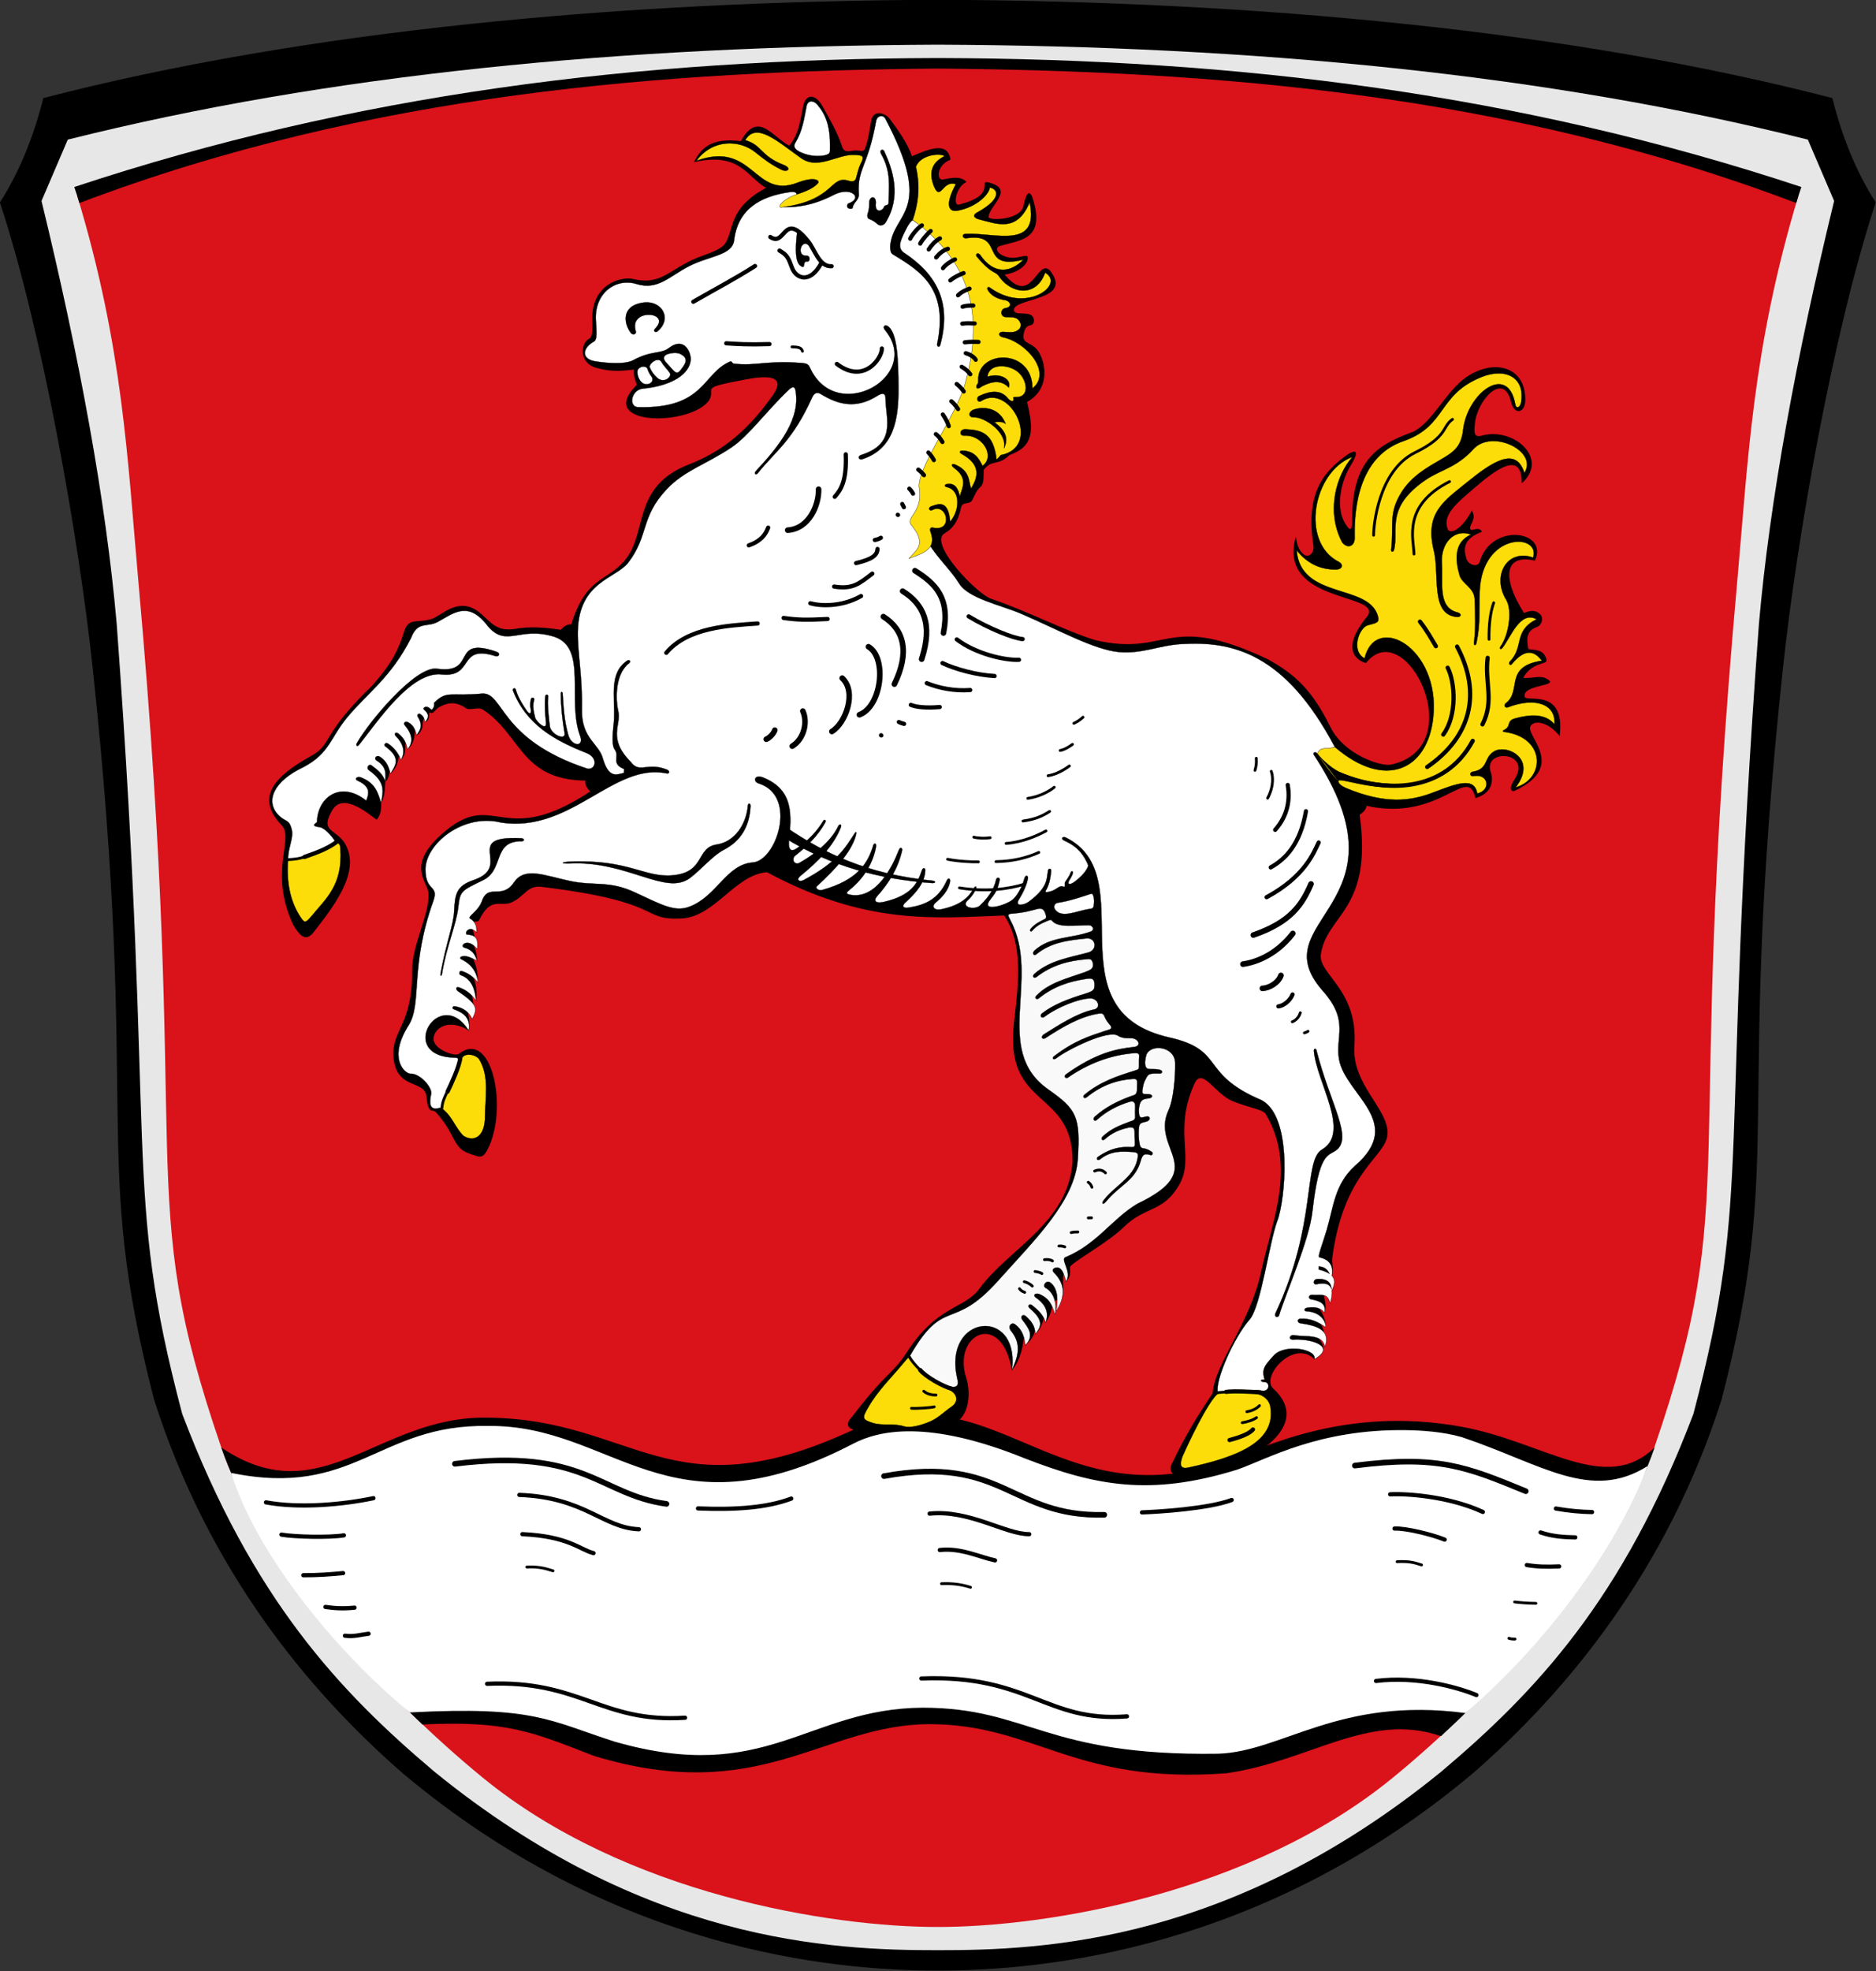 <?xml version="1.0" encoding="UTF-8" standalone="no"?>
<!-- Created with Inkscape (http://www.inkscape.org/) -->

<svg
   xmlns:dc="http://purl.org/dc/elements/1.1/"
   xmlns:cc="http://creativecommons.org/ns#"
   xmlns:rdf="http://www.w3.org/1999/02/22-rdf-syntax-ns#"
   xmlns:svg="http://www.w3.org/2000/svg"
   xmlns="http://www.w3.org/2000/svg"
   xmlns:sodipodi="http://sodipodi.sourceforge.net/DTD/sodipodi-0.dtd"
   xmlns:inkscape="http://www.inkscape.org/namespaces/inkscape"
   version="1.1"
   id="svg1474"
   width="669.761"
   height="703.244"
   viewBox="0 0 669.761 703.244"
   sodipodi:docname="DEU Mainflingen COA.svg"
   inkscape:version="0.92.4 (5da689c313, 2019-01-14)"
   inkscape:export-filename="C:\Users\jandu\Pictures\Zu den Flaggen\Offenbach\Mainhausen\Mainflingen\DEU Mainflingen COA.png"
   inkscape:export-xdpi="96"
   inkscape:export-ydpi="96">
  <rect x="0" y="0" width="669.761" height="703.244" fill="#333333" stroke="none"/>
  <defs
     id="defs1478" />
  <sodipodi:namedview
     pagecolor="#ffffff"
     bordercolor="#666666"
     borderopacity="1"
     objecttolerance="10"
     gridtolerance="10"
     guidetolerance="10"
     inkscape:pageopacity="0"
     inkscape:pageshadow="2"
     inkscape:window-width="1920"
     inkscape:window-height="1001"
     id="namedview1476"
     showgrid="false"
     inkscape:zoom="0.11868933"
     inkscape:cx="-354.4735"
     inkscape:cy="-242.73866"
     inkscape:window-x="-9"
     inkscape:window-y="-9"
     inkscape:window-maximized="1"
     inkscape:current-layer="svg1474" />
  <g
     transform="matrix(3.876,0,0,3.876,-246.593,-709.188)"
     id="g1437">
    <g
       id="g1763-3-0"
       transform="translate(-615.381,-185.424)"
       inkscape:export-xdpi="96"
       inkscape:export-ydpi="96">
      <path
         style="fill:#000000;fill-opacity:1;stroke:#000000;stroke-width:0.266px;stroke-linecap:butt;stroke-linejoin:miter;stroke-opacity:1"
         d="m 765.383,368.506 c -29.166,0.126 -58.295,2.814 -82.282,9.025 -0.891,3.515 -2.177,6.715 -3.961,9.516 3.951,12.019 7.277,31.074 8.529,42.798 4.44,41.591 -0.222,44.668 5.652,67.348 4.985,15.636 14.109,26.716 22.867,34.338 19.307,16.213 39.405,18.139 49.196,18.125 9.791,0.014 29.888,-1.912 49.196,-18.125 8.758,-7.622 17.881,-18.702 22.867,-34.338 5.874,-22.68 1.212,-25.757 5.652,-67.348 1.251,-11.724 4.577,-30.778 8.529,-42.798 -1.784,-2.801 -3.07,-6 -3.961,-9.516 -23.987,-6.212 -53.117,-8.9 -82.282,-9.025 z"
         id="path1229-4-1-4-9-9"
         inkscape:connector-curvature="0" />
      <path
         style="fill:#e7e7e7;fill-opacity:1;stroke:none;stroke-width:0.262px;stroke-linecap:butt;stroke-linejoin:miter;stroke-opacity:1"
         d="m 765.383,372.506 c -29.166,0.122 -56.151,2.724 -80.139,8.739 l -2.419,5.646 c 3.478,14.299 5.934,27.578 6.927,38.954 3.649,49.621 0.516,51.814 6.032,72.699 6.459,17.022 14.488,25.57 23.245,32.951 19.307,15.699 36.562,16.433 46.353,16.419 9.791,0.014 27.046,-0.72 46.353,-16.419 8.758,-7.38 16.787,-15.928 23.246,-32.951 5.516,-20.885 2.382,-23.078 6.032,-72.699 0.993,-11.376 3.45,-24.654 6.928,-38.954 l -2.419,-5.646 c -23.987,-6.015 -50.973,-8.617 -80.139,-8.739 z"
         id="path1229-59-8-1-7-4-9-5"
         inkscape:connector-curvature="0" />
      <path
         inkscape:connector-curvature="0"
         id="path3308-7-7"
         d="m 765.383,374.187 c -24.655,-0.063 -47.165,2.241 -79.264,12.243 4.236,13.984 4.631,24.37 5.623,35.421 4.976,55.386 -0.505,56.064 7.638,79.775 3.779,11.004 15.327,23.234 24.085,30.404 13.143,10.76 32.127,13.76 41.918,13.747 9.791,0.013 28.775,-2.987 41.918,-13.747 8.758,-7.17 20.305,-19.4 24.084,-30.404 8.144,-23.711 2.662,-24.389 7.638,-79.775 0.993,-11.051 1.388,-21.438 5.624,-35.421 -32.099,-10.001 -54.61,-12.306 -79.265,-12.243 z"
         style="fill:#da121a;fill-opacity:1;stroke:none;stroke-width:0.258px;stroke-linecap:butt;stroke-linejoin:miter;stroke-opacity:1" />
      <path
         inkscape:connector-curvature="0"
         id="path3308-7-5-5-3-7-5"
         d="m 724.888,481.658 c 0.065,-0.013 0.07,-0.02 0,0 z"
         style="fill:#990099;fill-opacity:0.533;stroke:none;stroke-width:0.258px;stroke-linecap:butt;stroke-linejoin:miter;stroke-opacity:1" />
      <path
         id="path3308-7-5-5-1-1-3-6"
         d="m 724.89,481.658 c 0.063,-0.013 0.069,-0.019 0,0 z"
         style="fill:#990099;fill-opacity:0.533;stroke:none;stroke-width:0.258px;stroke-linecap:butt;stroke-linejoin:miter;stroke-opacity:1"
         inkscape:connector-curvature="0" />
      <path
         inkscape:connector-curvature="0"
         id="path3308-7-5-5-0-5-6-6"
         d="m 724.888,481.658 c 0.065,-0.013 0.07,-0.02 0,0 z"
         style="fill:#990099;fill-opacity:0.533;stroke:none;stroke-width:0.258px;stroke-linecap:butt;stroke-linejoin:miter;stroke-opacity:1" />
      <path
         id="path3308-7-5-5-1-7-6-1-4"
         d="m 724.89,481.658 c 0.063,-0.012 0.069,-0.019 0,0 z"
         style="fill:#990099;fill-opacity:0.533;stroke:none;stroke-width:0.258px;stroke-linecap:butt;stroke-linejoin:miter;stroke-opacity:1"
         inkscape:connector-curvature="0" />
      <path
         inkscape:connector-curvature="0"
         id="path3308-7-5-5-43-3-8-4"
         d="m 724.888,481.658 c 0.065,-0.013 0.07,-0.02 0,0 z"
         style="fill:#990099;fill-opacity:0.533;stroke:none;stroke-width:0.258px;stroke-linecap:butt;stroke-linejoin:miter;stroke-opacity:1" />
      <path
         id="path3308-7-5-5-1-4-1-2-9"
         d="m 724.89,481.658 c 0.063,-0.012 0.069,-0.019 0,0 z"
         style="fill:#990099;fill-opacity:0.533;stroke:none;stroke-width:0.258px;stroke-linecap:butt;stroke-linejoin:miter;stroke-opacity:1"
         inkscape:connector-curvature="0" />
      <path
         inkscape:connector-curvature="0"
         id="path3319-6-5"
         d="m 765.383,373.736 c -27.661,0.079 -53.652,3.299 -79.54,11.871 0.162,0.479 0.322,0.965 0.473,1.476 26.794,-10.165 54.044,-12.157 79.067,-12.38 25.023,0.223 52.273,2.215 79.068,12.38 0.151,-0.511 0.311,-0.997 0.473,-1.476 -25.888,-8.572 -51.88,-11.792 -79.541,-11.871 z"
         style="fill:#000000;fill-opacity:1;stroke:none;stroke-width:0.258px;stroke-linecap:butt;stroke-linejoin:miter;stroke-opacity:1" />
    </g>
    <g
       transform="matrix(0.258,0,0,0.258,63.614,183.012)"
       id="g1301-9">
      <g
         inkscape:export-ydpi="96"
         inkscape:export-xdpi="96"
         id="g1810-3-09"
         transform="translate(-190.238,-499.41)" />
      <g
         id="g1134-5">
        <g
           transform="translate(-190.238,-499.41)"
           id="g1810-9-7"
           inkscape:export-xdpi="96"
           inkscape:export-ydpi="96">
          <path
             style="fill:#000000;fill-opacity:1;stroke:none;stroke-width:1px;stroke-linecap:butt;stroke-linejoin:miter;stroke-opacity:1"
             d="m 5989.816,1905.332 c -17.537,16.994 -39.48,-2.051 -68.91,-7.412 -42.113,-7.671 -71.412,7.932 -84.217,12.34 -61.234,21.081 -83.353,-34.114 -133.893,-10.842 -64.417,29.662 -77.256,-4.325 -129.766,-4.744 -39.115,-0.68 -59.212,34.768 -94.922,10.658 11.691,34.038 42.557,71.105 71.803,98.814 30.361,-1.434 39.498,2.775 61.049,11.145 59.58,18.201 82.015,-11.207 119.969,-11.26 37.954,0.052 51.439,21.571 106.023,17.523 29.613,-4.209 50.99,-22.126 76.596,-13.24 30.507,-28.086 63.98,-67.206 76.268,-102.983 z"
             transform="translate(-5208.841,-889.617)"
             id="path1229-5-4-8-8"
             inkscape:connector-curvature="0" />
        </g>
        <g
           id="g1214-9"
           transform="translate(-5399.079,-1389.026)">
          <path
             style="fill:#ffffff;fill-opacity:1;stroke:none;stroke-width:1px;stroke-linecap:butt;stroke-linejoin:miter;stroke-opacity:1"
             d="m 368.08,990.77 c -39.115,-0.68 -47.426,25.801 -91.584,16.752 9.336,29.936 38.782,65.059 63.811,85.461 44.504,-2.353 49.727,2.917 72.967,10.377 54.38,15.725 68.875,-11.834 110.135,-12.07 37.954,0.052 43.54,17.347 105.471,16.422 22.909,-0.72 43.173,-20.459 88.248,-14.512 27.047,-23.115 53.287,-57.006 65.066,-88.129 -20.299,12.816 -37.698,-0.672 -66.35,-10.318 -6.764,-1.933 -14.382,-2.422 -20.156,-2.492 -31.183,-0.381 -49.304,10.402 -60.107,14.121 -31.018,9.598 -50.618,5.712 -75.768,-4.051 -34.371,-13.909 -51.992,-10.056 -61.242,-5.232 -66.161,34.495 -85.514,-6.948 -130.49,-6.328 z"
             transform="translate(5205.135,906.865)"
             id="path1229-5-4-8-1-1"
             inkscape:connector-curvature="0"
             sodipodi:nodetypes="ccccccccccccsc" />
          <path
             sodipodi:nodetypes="cc"
             inkscape:connector-curvature="0"
             id="path2378-4"
             d="m 5561.509,1911.14 c 46.55,-5.783 51.526,10.975 75.541,14.306"
             style="fill:none;stroke:#000000;stroke-width:2;stroke-linecap:round;stroke-linejoin:miter;stroke-miterlimit:4;stroke-dasharray:none;stroke-opacity:1" />
          <path
             sodipodi:nodetypes="cc"
             inkscape:connector-curvature="0"
             id="path2378-2-46"
             d="m 5584.506,1922.242 c 23.317,0.829 29.892,11.766 42.703,12.251"
             style="fill:none;stroke:#000000;stroke-width:1.5;stroke-linecap:round;stroke-linejoin:miter;stroke-miterlimit:4;stroke-dasharray:none;stroke-opacity:1" />
          <path
             sodipodi:nodetypes="cc"
             inkscape:connector-curvature="0"
             id="path2378-29-31"
             d="m 5585.584,1936.24 c 16.429,0.737 20.589,5.554 25.411,6.774"
             style="fill:none;stroke:#000000;stroke-width:1.5;stroke-linecap:round;stroke-linejoin:miter;stroke-miterlimit:4;stroke-dasharray:none;stroke-opacity:1" />
          <path
             sodipodi:nodetypes="cc"
             inkscape:connector-curvature="0"
             id="path2378-29-3-04"
             d="m 5587.19,1947.975 c 3.94,-0.181 6.309,0.366 9.34,1.356"
             style="fill:none;stroke:#000000;stroke-width:1;stroke-linecap:round;stroke-linejoin:miter;stroke-miterlimit:4;stroke-dasharray:none;stroke-opacity:1" />
          <path
             sodipodi:nodetypes="cc"
             inkscape:connector-curvature="0"
             id="path2378-29-3-9-2"
             d="m 5648.295,1927.059 c 13.674,0.553 24.676,-0.277 33.308,-3.511"
             style="fill:none;stroke:#000000;stroke-width:1.5;stroke-linecap:round;stroke-linejoin:miter;stroke-miterlimit:4;stroke-dasharray:none;stroke-opacity:1" />
          <path
             sodipodi:nodetypes="cc"
             inkscape:connector-curvature="0"
             id="path2378-29-3-91-9"
             d="m 5714.7,1915.529 c 42.641,-7.714 45.108,14.639 78.659,13.81"
             style="fill:none;stroke:#000000;stroke-width:2;stroke-linecap:round;stroke-linejoin:miter;stroke-miterlimit:4;stroke-dasharray:none;stroke-opacity:1" />
          <path
             sodipodi:nodetypes="cc"
             inkscape:connector-curvature="0"
             id="path2378-29-3-6-1"
             d="m 5730.985,1928.914 c 14.07,-1.48 27.089,7.379 35.574,7.33"
             style="fill:none;stroke:#000000;stroke-width:1.5;stroke-linecap:round;stroke-linejoin:miter;stroke-miterlimit:4;stroke-dasharray:none;stroke-opacity:1" />
          <path
             sodipodi:nodetypes="cc"
             inkscape:connector-curvature="0"
             id="path2378-29-3-4-0"
             d="m 5734.622,1941.901 c 7.505,-0.864 14.212,2.538 19.73,3.693"
             style="fill:none;stroke:#000000;stroke-width:1.5;stroke-linecap:round;stroke-linejoin:miter;stroke-miterlimit:4;stroke-dasharray:none;stroke-opacity:1" />
          <path
             sodipodi:nodetypes="cc"
             inkscape:connector-curvature="0"
             id="path2378-29-3-7-1"
             d="m 5735.206,1953.914 c 3.94,-0.181 7.348,0.301 10.379,1.291"
             style="fill:none;stroke:#000000;stroke-width:1;stroke-linecap:round;stroke-linejoin:miter;stroke-miterlimit:4;stroke-dasharray:none;stroke-opacity:1" />
          <path
             sodipodi:nodetypes="cc"
             inkscape:connector-curvature="0"
             id="path2378-29-3-41-8"
             d="m 5806.809,1928.477 c 5.501,-0.181 23.666,-1.287 32.023,-4.43"
             style="fill:none;stroke:#000000;stroke-width:1.5;stroke-linecap:round;stroke-linejoin:miter;stroke-miterlimit:4;stroke-dasharray:none;stroke-opacity:1" />
          <path
             sodipodi:nodetypes="cc"
             inkscape:connector-curvature="0"
             id="path2378-29-3-1-5"
             d="m 5882.805,1911.771 c 29.784,-3.817 39.946,0.496 61.029,9.148"
             style="fill:none;stroke:#000000;stroke-width:2;stroke-linecap:round;stroke-linejoin:miter;stroke-miterlimit:4;stroke-dasharray:none;stroke-opacity:1" />
          <path
             sodipodi:nodetypes="cc"
             inkscape:connector-curvature="0"
             id="path2378-29-3-5-8"
             d="m 5895.403,1922.03 c 5.628,-0.311 20.855,0.626 33.106,6.291"
             style="fill:none;stroke:#000000;stroke-width:1.5;stroke-linecap:round;stroke-linejoin:miter;stroke-miterlimit:4;stroke-dasharray:none;stroke-opacity:1" />
          <path
             sodipodi:nodetypes="cc"
             inkscape:connector-curvature="0"
             id="path2378-29-3-15-5"
             d="m 5896.961,1934.238 c 3.94,-0.181 13.192,2.054 17.911,3.953"
             style="fill:none;stroke:#000000;stroke-width:1.5;stroke-linecap:round;stroke-linejoin:miter;stroke-miterlimit:4;stroke-dasharray:none;stroke-opacity:1" />
          <path
             sodipodi:nodetypes="cc"
             inkscape:connector-curvature="0"
             id="path2378-29-3-45-9"
             d="m 5897.87,1946.057 c 3.94,-0.181 5.72,0.17 8.751,1.16"
             style="fill:none;stroke:#000000;stroke-width:1;stroke-linecap:round;stroke-linejoin:miter;stroke-miterlimit:4;stroke-dasharray:none;stroke-opacity:1" />
          <path
             sodipodi:nodetypes="cc"
             inkscape:connector-curvature="0"
             id="path2378-29-3-0-19"
             d="m 5954.569,1927.1 c 4.674,0.829 8.972,1.192 12.921,1.264"
             style="fill:none;stroke:#000000;stroke-width:1.5;stroke-linecap:round;stroke-linejoin:miter;stroke-miterlimit:4;stroke-dasharray:none;stroke-opacity:1" />
          <path
             sodipodi:nodetypes="cc"
             inkscape:connector-curvature="0"
             id="path2378-29-3-0-8-8"
             d="m 5949.105,1935.626 c 4.261,1.472 8.467,1.697 12.416,1.769"
             style="fill:none;stroke:#000000;stroke-width:1.5;stroke-linecap:round;stroke-linejoin:miter;stroke-miterlimit:4;stroke-dasharray:none;stroke-opacity:1" />
          <path
             sodipodi:nodetypes="cc"
             inkscape:connector-curvature="0"
             id="path2378-29-3-0-7-8"
             d="m 5944.197,1947.256 c 3.83,0.634 7.219,0.673 11.558,0.485"
             style="fill:none;stroke:#000000;stroke-width:1.5;stroke-linecap:round;stroke-linejoin:miter;stroke-miterlimit:4;stroke-dasharray:none;stroke-opacity:1" />
          <path
             sodipodi:nodetypes="cc"
             inkscape:connector-curvature="0"
             id="path2378-29-3-0-1-7"
             d="m 5939.846,1960.438 c 2.012,0.245 4.881,0.478 7.597,0.485"
             style="fill:none;stroke:#000000;stroke-width:1;stroke-linecap:round;stroke-linejoin:miter;stroke-miterlimit:4;stroke-dasharray:none;stroke-opacity:1" />
          <path
             sodipodi:nodetypes="cc"
             inkscape:connector-curvature="0"
             id="path2378-29-3-0-82-9"
             d="m 5937.797,1973.401 c 0.648,0.212 1.292,0.293 2.189,0.267"
             style="fill:none;stroke:#000000;stroke-width:1;stroke-linecap:round;stroke-linejoin:miter;stroke-miterlimit:4;stroke-dasharray:none;stroke-opacity:1" />
          <path
             sodipodi:nodetypes="cc"
             inkscape:connector-curvature="0"
             id="path2378-29-3-0-2-3"
             d="m 5890.365,1988.621 c 14.544,-1.833 29.232,2.296 35.844,5.03"
             style="fill:none;stroke:#000000;stroke-width:1.5;stroke-linecap:round;stroke-linejoin:miter;stroke-miterlimit:4;stroke-dasharray:none;stroke-opacity:1" />
          <path
             sodipodi:nodetypes="cc"
             inkscape:connector-curvature="0"
             id="path2378-29-3-0-26-9"
             d="m 5494.062,1924.894 c 11.837,2.207 27.339,0.825 38.359,-1.491"
             style="fill:none;stroke:#000000;stroke-width:1.5;stroke-linecap:round;stroke-linejoin:miter;stroke-miterlimit:4;stroke-dasharray:none;stroke-opacity:1" />
          <path
             sodipodi:nodetypes="cc"
             inkscape:connector-curvature="0"
             id="path2378-29-3-0-0-3"
             d="m 5499.581,1936.406 c 4.674,0.829 17.237,1.101 22.288,0.254"
             style="fill:none;stroke:#000000;stroke-width:1.5;stroke-linecap:round;stroke-linejoin:miter;stroke-miterlimit:4;stroke-dasharray:none;stroke-opacity:1" />
          <path
             sodipodi:nodetypes="cc"
             inkscape:connector-curvature="0"
             id="path2378-29-3-0-79-61"
             d="m 5507.373,1950.893 c 4.934,0.05 10.206,-0.366 14.22,-0.749"
             style="fill:none;stroke:#000000;stroke-width:1.5;stroke-linecap:round;stroke-linejoin:miter;stroke-miterlimit:4;stroke-dasharray:none;stroke-opacity:1" />
          <path
             sodipodi:nodetypes="cc"
             inkscape:connector-curvature="0"
             id="path2378-29-3-0-3-9"
             d="m 5515.285,1962.211 c 3.441,0.504 6.385,0.64 10.399,0.258"
             style="fill:none;stroke:#000000;stroke-width:1.5;stroke-linecap:round;stroke-linejoin:miter;stroke-miterlimit:4;stroke-dasharray:none;stroke-opacity:1" />
          <path
             sodipodi:nodetypes="cc"
             inkscape:connector-curvature="0"
             id="path2378-29-3-0-3-3-0"
             d="m 5522.249,1972.483 c 3.311,0.44 5.606,-0.399 8.451,-0.717"
             style="fill:none;stroke:#000000;stroke-width:1.5;stroke-linecap:round;stroke-linejoin:miter;stroke-miterlimit:4;stroke-dasharray:none;stroke-opacity:1" />
          <path
             sodipodi:nodetypes="cc"
             inkscape:connector-curvature="0"
             id="path2378-29-3-0-3-1-8"
             d="m 5573.002,1989.637 c 33.326,-1.467 40.828,14.03 70.684,12.1"
             style="fill:none;stroke:#000000;stroke-width:1.5;stroke-linecap:round;stroke-linejoin:miter;stroke-miterlimit:4;stroke-dasharray:none;stroke-opacity:1" />
          <path
             sodipodi:nodetypes="cc"
             inkscape:connector-curvature="0"
             id="path2378-29-3-0-3-6-1"
             d="m 5728.053,1987.747 c 38.311,-1.509 44.632,15.771 73.387,13.504"
             style="fill:none;stroke:#000000;stroke-width:1.5;stroke-linecap:round;stroke-linejoin:miter;stroke-miterlimit:4;stroke-dasharray:none;stroke-opacity:1" />
        </g>
        <g
           id="g2962-2"
           transform="translate(-193.943,-482.941)">
          <path
             sodipodi:nodetypes="ccccccccscsccccscsccccscccscccccccccccccccccscccccscsssccccscccccccccccccccsccscssccsccccccccccccsscccsccccccccccccccccccccccccccccccccccccccccccscccccccccccccccccscccccccccccccccccccccccccccccccscccc"
             inkscape:connector-curvature="0"
             id="path20-9-73"
             d="m 483.609,517.277 c -1.336,-0.034 -2.477,1.126 -2.955,3.58 -0.979,4.854 -1.475,9.869 -4.934,13.896 -6.174,-3.328 -11.216,-12.6 -17.244,-1.617 -9.919,-1.228 -13.995,1.896 -16.76,7.484 16.381,-3.659 18.645,4.986 25.715,9.184 -13.551,7.322 -11.259,14.735 -14.553,19.811 -2.01,3.098 -9.442,4.267 -14.1,7.098 -6.492,3.361 -10.016,7.672 -18.57,5.643 -4.912,-1.165 -15.026,2.193 -14.766,14.193 0.077,2.103 0.232,6.396 -0.994,6.99 -3.413,1.654 -3.919,9.176 3.043,10.643 5.39,1.398 8.647,0.854 12.836,0.473 -0.289,1.972 0.382,3.68 1.002,5.402 -15.199,15.004 19.689,14.878 25.922,5.359 2.326,-4.534 -4.164,-4.037 13.148,-7.301 18.746,-3.535 8.462,6.747 7.139,8.848 -7.808,10.258 -16.34,17.155 -27.52,21.477 -20.855,8.061 -14.513,24.588 -23.223,34.561 -6.419,7.35 -13.642,5.611 -18.869,22.535 -1.671,-0.026 -2.782,0.859 -3.768,1.947 -5.517,-0.824 -11.063,-1.319 -16.752,-0.26 -5.937,0.751 -7.857,-2.002 -11.488,-5.277 -7.394,-6.668 -13.324,-0.402 -17.215,1.447 -5.583,2.063 -8.821,-0.69 -10.48,4.781 -2.6,8.573 -6.244,13.371 -11.338,19.18 -18.801,18.141 -13.898,20.728 -21.945,25.197 -12.793,7.104 -20.06,14.657 -10.432,24.633 4.613,4.866 -4.803,16.505 4.131,35.539 2.146,3.604 4.242,6.224 7.072,2.939 9.203,-11.591 17.084,-22.993 11.111,-32.416 -3.479,-4.797 -8.555,-3.849 -4.297,-11.279 3.706,-6.466 12.132,0.47 15.918,3.309 1.444,-1.713 1.683,-3.828 1.58,-6.057 1.183,-1.726 1.41,-4.621 1.506,-7.676 1.527,-0.45 1.625,-5.615 1.846,-2.699 3.645,-3.663 2.209,-6.311 3.572,-6.33 l 0.133,1.383 c 2.59,-2.415 1.019,-6.119 2.039,-6.246 l 0.334,2.473 c 3.352,-2.701 2.117,-6.965 3.057,-7.07 l 0.244,1.996 c 1.069,-0.32 2.133,-2.225 2.117,-3.758 -0.022,-2.085 0.961,-3.495 0.895,-0.77 2.421,-1.387 0.608,-4.131 2.111,-3.434 0.966,0.448 1.525,-1.384 3.01,-2.064 2.692,-1.489 5.632,-2.173 9.393,0.402 1.511,1.035 4.166,-0.581 6.041,0.525 13.57,8.668 13.517,25.104 36.627,25.332 -0.182,1.57 0.601,2.789 1.76,3.871 -31.098,20.512 -33.892,-0.389 -51.346,13.809 -15.24,12.397 -6.601,18.238 -6.418,22.557 0.495,7.482 -5.888,18.027 -5.83,27.729 0.114,19.056 -7.167,21.037 -6.689,30.158 0.655,12.502 11.18,8.394 11.795,14.594 0.718,7.238 2.239,3.853 3.664,5.945 6.896,7.724 5.613,12.173 11.289,14.293 4.517,1.539 5.173,2.413 7.531,-2.727 6.514,-15.071 0.484,-41.561 -10.908,-32.729 -1.33,1.064 -8.46,-1.411 -8.984,-4.834 -0.593,-3.872 5.06,-8.266 12.49,-3.479 0.404,-2.7 0.245,-5.354 -0.818,-7.932 l 2.037,3.836 c 0.835,-4.049 0.496,-7.363 -0.746,-10.113 l 2.121,3.562 c 0.487,-3.259 0.047,-6.333 -1.303,-9.225 l 2.027,2.838 c -0.148,-2.948 -0.174,-5.838 -2.342,-9.736 l 1.926,1.822 c 0.142,-2.092 -0.515,-4.117 -1.404,-6.123 l 1.529,1.988 c -0.596,-2.632 -0.924,-5.498 -1.961,-7.744 0.313,-3.322 2.045,-1.178 2.76,-2.758 4.121,-8.429 7.677,-4.352 11.541,-6.162 4.847,-2.27 5.579,-6.263 10.865,-5.5 44.16,5.383 34.675,11.904 49.609,11.268 12.057,-0.513 19.346,-15.754 30.654,-16.502 35.473,18.982 59.619,16.341 84.67,15.428 6.739,10.013 5.264,23.248 3.521,38.113 -3.68,31.386 21.157,23.514 20.9,49.824 -1.528,21.765 -22.855,30.982 -33.193,45.137 -5.471,7.491 -15.067,5.808 -26.107,22.963 -4.868,7.564 -7.184,6.779 -19.254,22.617 -9.842,10.276 27.671,2.975 36.086,2.641 5.711,-2.419 6.205,-11.141 4.514,-16.33 -5.129,-15.731 12.71,-24.371 16.287,-2.604 4.965,-6.224 3.582,-13.304 4.828,-11.018 l -0.051,2 c 1.338,-1.493 2.813,-1.823 3.783,-6.439 l -0.215,2.496 c 1.909,-1.752 2.774,-4.157 3.307,-6.77 l 0.41,2.568 c 1.513,-2.276 2.376,-4.578 2.408,-6.914 0.702,-0.655 2.006,-1.776 2.178,-0.461 3.177,-0.642 0.648,-8.328 2.115,-10.518 l 0.529,3.305 c 2.479,-2.299 0.993,-4.837 1.646,-5.535 3.397,-3.102 13.677,-8.643 19.053,-13.943 7.544,-7.438 14.065,-5.098 19.762,-15.066 5.671,-9.923 -2.392,-19.234 5.633,-36.467 2.795,-5.239 7.206,4.167 13.545,6.695 5.703,2.275 10.331,2.835 11.617,4.416 11.361,18.807 2.076,39.207 -1.537,56.281 -3.928,18.564 -16.609,32.944 -17.293,43.365 -5.067,7.72 -9.215,14.068 -14.52,25.121 -7.249,13.89 59.1,-6 35.92,-26.873 -4.095,-4.383 7.642,-17.534 14.877,-10.285 3.959,-2.051 4.474,-4.833 0.355,-8.598 -1.929,-1.931 3.158,-4.017 3.441,4.125 0.017,-3.088 0.162,-6.164 -2.438,-9.49 l 2.697,2.561 c 0.139,-2.55 -1.118,-5.102 -2.93,-7.652 l 2.465,2.434 c 1.308,-3.228 -1.032,-5.948 0.352,-7.846 0.573,1.332 1.518,0.186 1.631,4.588 l 0.57,-4.486 -0.158,-4.428 c 1.274,-3.842 0.104,-4.684 0.414,-7.434 4.307,-32.087 19.913,-36.018 19.74,-44.676 -0.116,-8.84 -12.806,-17.263 -11.844,-30.957 1.399,-19.893 -12.632,-25.26 -12,-32.41 1.981,-14.539 18.675,-15.718 13.867,-50.049 1.493,-0.85 2.271,-1.905 2.479,-3.123 26.392,5.838 36.187,-15.143 38.846,-2.756 5.967,-1.706 6.474,-6.081 5.541,-9.104 -3.168,-8.642 14.633,-7.716 8.605,2.16 -2.275,3.315 -1.644,5.078 0.18,4.189 18.836,-9.038 2.862,-19.781 5.496,-23.148 1.476,-2.013 6.296,-1.234 10.26,3.766 2.18,-17.433 -11.925,-11.894 -12.469,-14.025 -0.916,-4.21 11.188,-3.779 8.701,-5.844 -2.831,-2.323 -5.343,-0.554 -9.221,-0.91 1.246,-2.476 3.431,-4.182 6.582,-5.1 1.052,-0.356 1.89,-0.47 1.73,-1.459 -1.058,-3.715 -3.959,-3.269 -6.494,-3.701 -0.605,-3.347 -0.936,-6.575 3.158,-7.906 1.449,-0.593 2.39,-2.836 1.258,-4.301 -1.884,-2.045 -3.92,-1.506 -5.975,-0.65 -8.03,-12.75 -6.963,-21.198 3.896,-18.701 5.093,-10.826 -15.726,-13.8 -19.781,0.615 -0.576,1.561 -3.603,1.295 -4.592,-1.102 -1.233,-3.771 -1.214,-7.337 5.471,-9.811 -1.098,-2.238 -3.676,0.119 -4.174,-0.984 -0.614,-1.362 2.512,-3.405 0.541,-6.652 -2.043,4.402 -6.611,9.035 -8.449,6.979 -2.365,-5.231 3.084,-9.552 9.367,-14.953 7.659,-6.584 17.013,-13.717 16.896,-1.668 9.993,-8.803 -2.784,-20.059 -14.051,-17.082 -3.184,1.03 -2.895,-1.367 -2.662,-4.133 0.741,-8.414 10.233,-18.882 12.904,-7.936 1.124,4.896 4.866,4.125 5.094,-0.236 0.34,-12.646 -11.546,-15.159 -21.201,-8.395 -7.142,5.003 -12.191,16.324 -18.926,19.41 -12.572,4.642 -21.959,9.83 -21.701,32.568 -0.009,2.437 -0.713,2.328 -1.352,1.689 -5.716,-6.726 -1.935,-18.065 0.925,-22.35 2.026,-3.301 3.039,-6.252 -0.741,-4.1 -9.75,6.582 -15.374,14.769 -12.674,32.602 0.498,2.656 -1.61,4.872 -3.559,3.215 -1.89,-1.676 -2.306,-3.729 -2.686,-6.246 -6.85,24.018 31.373,20.056 25.57,28.361 -9.374,11.361 -4.443,15.61 -0.547,16.766 14.023,-17.786 37.813,29.859 8.971,36.217 -3.436,0.757 -16.727,-3.422 -21.652,-13.422 -6.564,-13.327 -12.823,-18.906 -22.318,-24.158 -36.396,-17.216 -35.389,-0.684 -61.654,-6.846 -10.552,-3.215 -23.861,-10.24 -37.211,-14.77 -5.057,-1.716 -22.868,-20.157 -16.357,-23.451 2.575,-1.44 4.658,-4.029 5.68,-9.094 0.509,-2.313 3.07,-0.77 4.041,-2.715 0.926,-1.785 1.369,-3.316 2.836,-4.562 1.571,-1.334 1.017,-4.169 1.248,-6.201 3.098,-3.912 4.963,-1.136 9.145,-5.219 8.637,-3.035 8.788,-8.662 6.299,-18.961 7.864,-4.314 6.984,-13.086 4.256,-17.684 -2.21,-3.724 -5.876,-2.831 -5.549,-6.02 0.702,-5.342 3.458,-2.266 3.744,-5.236 -0.045,-4.398 -6.857,-1.238 -7.148,-3.818 -0.28,-4.462 21.702,-3.22 12.764,-14.234 -4.592,-4.27 -6.279,13.194 -16.07,1.562 5.818,-0.859 8.793,-4.448 8.174,-6.393 -0.602,-0.878 -2.986,0.583 -5.852,0.359 -4.327,-0.338 -6.685,-3.484 -3.791,-4.254 7.195,-2.135 16.379,-2.118 11.291,-17.531 -0.807,-1.658 -1.906,-2.491 -3.133,3.373 -1.042,4.98 -12.273,5.325 -12.451,3.9 0.264,-4.216 9.851,-10.022 -0.281,-12.422 -3.388,-0.414 3.304,4.553 -10.275,7.99 -2.237,0.626 -1.192,-6.363 2.703,-8.057 -2.03,-2.233 -5.29,-1.515 -8.512,-0.889 -2.33,0.17 -2.114,-5.215 2.793,-7.078 -0.954,-6.929 -8.353,-3.48 -13.766,-1.234 -1.698,-5.1 -5.796,-10.456 -7.814,-13.182 -1.463,-2.25 -6.046,-3.691 -6.734,0.557 -0.705,3.649 -0.896,6.424 -2.205,9.832 -0.447,1.507 -1.96,0.625 -3.58,0.729 -1.929,0.123 -3.879,1.112 -4.627,-1.484 -1.826,-5.437 -4.494,-9.799 -6.859,-14.113 -1.257,-2.318 -2.787,-3.546 -4.123,-3.58 z"
             style="fill:#000000;stroke:none;stroke-width:0.1;stroke-linecap:butt;stroke-linejoin:miter;stroke-miterlimit:4;stroke-dasharray:none;stroke-opacity:1" />
          <path
             sodipodi:nodetypes="ccccccccccccccccccscscscccscccccccccccccccccccccccccccccccc"
             inkscape:connector-curvature="0"
             id="path827-5"
             d="m 377.083,729.106 c -0.209,-0.624 0.763,-1.162 1.039,-0.26 0.62,2.358 2.088,4.826 3.571,7.013 1.621,2.571 2.047,1.103 1.753,-0.065 -0.275,-1.104 -0.15,-2.208 0,-3.312 0.184,-1.293 1.684,-0.739 1.169,0.227 -0.504,1.595 -0.252,3.785 0.455,6.331 0.513,1.24 4.136,4.769 3.831,1.591 -0.289,-2.987 -0.566,-6.303 -0.262,-9.29 0.051,-0.994 1.126,-0.891 1.007,-0.033 -0.29,3.58 0.248,7.322 0.619,10.654 0.401,2.837 5.541,5.128 5.292,2.565 -0.826,-4.721 -1.317,-9.479 -1.364,-14.286 -0.003,-0.752 0.603,-0.711 0.649,-0.033 0.317,5.006 0.568,9.754 1.981,14.676 1.031,4.251 6,4.743 4.156,0.195 -4.536,-12.757 2.709,-31.044 -8.989,-35.072 -12.521,-3.996 -17.174,4.009 -23.831,-3.811 -6.99,-9.241 -12.165,-4.689 -17.89,-1.551 -3.882,2.127 -7.198,-0.465 -9.568,5.776 -7.141,14.053 -15.596,19.686 -22.709,28.217 -6.175,7.406 -6.203,12.733 -15.586,17.791 -10.822,5.031 -13.715,12.158 -9.195,16.994 2.753,2.945 3.983,1.305 4.97,5.597 0.55,3.086 -1.393,6.214 -1.377,10.469 6.106,0.454 18.435,-4.273 16.53,-6.979 -1.214,-1.796 -3.618,-4.428 -5.269,-4.621 -3.766,-0.439 -0.9,-1.504 -0.921,-1.836 0.177,-8.846 8.492,-14.903 17.577,-7.593 0.93,-2.432 1.724,-4.857 -2.856,-7.05 -1.543,-0.505 -0.57,-1.815 0.91,-1.277 5.424,2.11 6.07,5.679 7.249,9.086 0.609,-3.68 1.96,-7.284 -4.402,-11.672 -1.033,-0.877 0.045,-2.471 1.132,-1.563 1.92,1.432 3.721,2.766 4.776,5.56 0.081,-2.535 0.666,-5.092 -3.169,-7.461 -1.05,-0.758 0.063,-1.995 1.136,-1.358 2.551,1.547 3.282,3.806 3.878,6.119 1.57,-2.803 4.142,-5.397 -1.868,-9.783 -0.631,-0.493 0.002,-1.508 0.907,-1.012 2.05,1.24 3.988,3.751 4.667,5.848 1.465,-2.326 1.341,-5.32 -1.815,-8.5 -0.811,-0.848 0.01,-1.564 0.841,-0.942 1.166,0.921 2.684,2.225 3.346,5.668 1.67,-1.94 2.311,-4.671 -0.895,-8.493 -0.797,-0.812 0.064,-1.715 1.128,-1.125 2.072,1.14 2.426,2.647 3.067,4.544 0.961,-1.644 2.54,-3.027 0.398,-6.516 -0.445,-0.731 0.282,-1.448 1.031,-0.856 1.363,1 1.125,1.699 1.582,2.843 0.888,-1.485 1.916,-2.469 -0.431,-4.613 -0.397,-0.278 -0.036,-0.901 0.819,-0.916 0.719,-0.017 1.3,0.546 1.885,1.091 0.936,-0.781 1.021,-1.663 0.927,-2.565 4.632,-4.577 5.919,-2.184 16.954,-3.255 8.021,-0.743 5.863,16.283 37.721,26.767 2.939,0.641 4.157,-3.965 -0.455,-5.649 -11.12,-4.418 -21.315,-9.985 -26.104,-22.273 z"
             style="fill:#ffffff;stroke:#000000;stroke-width:0.1;stroke-linecap:butt;stroke-linejoin:miter;stroke-miterlimit:4;stroke-dasharray:none;stroke-opacity:1" />
          <a
             id="a838-5">
            <path
               style="fill:#f9f9f9;stroke:#000000;stroke-width:0.1;stroke-linecap:butt;stroke-linejoin:miter;stroke-miterlimit:4;stroke-dasharray:none;stroke-opacity:1"
               d="m 555.04,808.775 c -1.472,0.124 -1.204,0.705 -0.459,2.112 11.27,20.908 -6.626,46.442 13.692,60.646 10.128,7.08 11.415,9.788 10.499,24.605 -0.936,15.14 -15.414,28.954 -28.412,43.523 -16.539,18.538 -19.213,5.446 -31.552,26.899 -0.326,0.749 0.044,1.403 0.307,1.776 2.945,4.187 7.316,7.186 12.451,8.76 3.693,1.181 4.936,0.484 4.156,-2.468 -5.341,-22.946 22.545,-25.855 19.502,-2.85 1.629,-4.052 4.064,-8.983 -0.426,-14.297 -1.129,-1.704 0.459,-3.214 1.735,-2.041 1.869,1.411 3.156,3.662 3.468,7.321 3.437,-3.409 1.123,-6.238 -1.04,-9.062 -0.957,-1.322 0.267,-2.105 1.173,-1.381 1.733,1.607 3.399,3.279 3.435,6.499 1.703,-2.286 3.703,-4.47 -2.033,-9.315 -0.911,-0.836 -0.018,-1.648 0.847,-1.062 2.068,1.647 4.04,3.386 4.904,6.177 1.143,-3.208 0.322,-6.145 -3.31,-8.741 -1.489,-0.963 -0.447,-1.798 0.885,-1.434 3.694,1.513 4.669,3.858 5.753,7.3 0.79,-3.677 -0.319,-7.836 -3.376,-9.473 -1.178,-0.703 0.069,-2.636 1.413,-2.059 3.087,1.894 3.136,6.682 2.361,10.446 3.285,-5.039 3.449,-9.725 -0.852,-13.907 -0.934,-0.993 0.193,-1.762 1.341,-1.73 1.704,0.194 2.392,2.533 3.014,5.01 2.365,-3.297 -2.112,-7.874 -0.19,-8.658 11.498,-4.807 16.489,-13.59 25.713,-19.101 26.191,-12.408 4.592,-19.377 11.133,-33.417 1.8,-3.863 2.442,-12.124 2.343,-16.824 -0.117,-5.915 -8.605,-6.927 -10.26,-2.987 -0.341,1.242 -0.695,2.796 -0.323,4.166 0.311,0.685 0.543,0.996 1.607,1.01 1.12,0.006 2.589,-0.041 3.65,0.315 1.106,0.355 0.625,1.358 -0.161,1.27 -4.266,-0.152 -4.167,0.237 -5.338,2.578 -0.602,1.179 -0.714,2.429 -0.907,3.667 -0.192,1.395 0.998,1.024 1.837,1.102 2.206,-0.036 2.088,1.443 0.25,1.544 -2.106,0.128 -2.779,0.901 -3.125,2.659 -0.215,1.013 -0.232,1.976 -0.1,2.902 0.142,1.595 1.018,1.308 2.323,0.944 1.876,-0.481 1.944,1.348 0.157,1.78 -1.477,0.368 -2.35,0.355 -2.533,2.075 -0.188,1.879 -0.149,3.757 0.183,5.636 0.239,1.282 0.475,1.675 1.423,1.814 1.393,0.188 2.143,0.723 3.03,1.309 0.566,0.461 0.181,1.377 -0.758,1.01 -1.528,-0.496 -2.616,-0.443 -3.237,2.112 -2.083,7.237 -7.408,8.476 -12.42,14.579 -1.177,1.346 -1.751,0.677 -0.689,-0.666 4.353,-5.508 11.498,-8.358 12.099,-15.749 0.035,-1.117 -0.689,-1.097 -1.561,-1.286 -4.1,-0.243 -7.971,-0.612 -11.987,2.62 -0.835,0.587 -1.511,-0.207 -0.767,-0.869 4.806,-3.284 8.412,-3.722 12.019,-3.495 1.254,0.082 1.254,-0.474 1.194,-1.837 -0.063,-1.131 -0.114,-2.273 -0.092,-3.49 0.05,-1.801 -0.864,-1.848 -2.112,-1.653 -3.009,0.625 -5.928,1.793 -8.632,4.247 -0.655,0.542 -1.477,-0.16 -0.712,-0.987 3.18,-2.99 6.354,-4.091 9.711,-5.372 1.059,-0.378 2.062,-0.429 1.956,-2.02 -0.052,-0.993 -0.076,-1.995 0,-3.03 0.151,-2.161 -0.843,-2.396 -1.956,-2.066 -4.479,1.374 -8.408,3.463 -11.663,6.428 -0.965,0.882 -1.665,-0.219 -0.827,-1.056 3.962,-3.563 8.385,-5.675 12.948,-7.347 1.121,-0.433 2.034,-0.359 2.135,-2.066 0.023,-0.941 0.046,-1.829 0.069,-2.709 0.031,-1.351 -0.466,-1.439 -1.653,-1.377 -5.394,0.392 -10.849,2.078 -16.363,6.53 -0.866,0.69 -1.654,-0.159 -0.799,-0.89 5.687,-4.705 11.704,-6.651 17.896,-8.579 0.99,-0.411 1.629,-0.288 1.588,-1.46 -0.039,-1.66 0.021,-2.733 0.065,-3.896 0.04,-0.964 -1.001,-0.957 -1.777,-0.913 -8.356,0.664 -16.276,3.6 -23.767,8.766 -0.561,0.369 -1.789,-0.366 -0.455,-1.299 10.666,-7.546 17.647,-8.95 24.221,-9.675 2.745,-0.355 1.508,-3.054 -0.974,-3.117 -2.672,0.035 -3.669,-0.189 -4.932,-0.957 -3.379,-2.053 -17.4,4.641 -22.016,8.164 -0.883,0.589 -1.554,-0.005 -0.812,-0.682 7.623,-5.835 12.638,-7.169 18.279,-9.123 1.439,-0.509 3.418,-0.523 1.429,-2.597 -0.626,-0.718 -1.171,-1.598 -1.623,-2.662 -0.376,-0.956 -0.84,-1.099 -2.143,-0.909 -6.416,1.043 -12.499,4.534 -18.929,8.734 -1.12,0.675 -1.787,-0.471 -0.584,-1.299 5.161,-3.222 11.676,-7.535 17.695,-8.864 2.847,-0.361 1.896,-3.835 -0.844,-4.026 -4.18,0.007 -11.943,3.079 -16.669,6.627 -1.003,0.665 -1.812,-0.486 -0.733,-1.302 3.888,-3.04 9.374,-5.192 15.455,-7.013 2.852,-0.876 3.185,-1.452 3.209,-2.777 0.186,-3.003 -1.353,-2.795 -3.36,-2.412 -5.685,0.85 -11.339,2.645 -16.595,6.93 -0.705,0.491 -1.639,-0.149 -0.807,-0.961 4.515,-4.722 11.114,-6.216 17.265,-8.403 2.187,-0.818 3.182,-1.332 2.985,-2.985 -0.32,-1.979 -1.335,-1.815 -2.479,-1.653 -6.059,0.501 -12.03,1.942 -17.724,6.336 -0.962,0.669 -1.728,-0.307 -0.643,-1.194 5.528,-4.758 12.234,-5.688 18.688,-7.438 4.021,-0.768 3.259,-5.484 -0.138,-5.146 -6.419,0.644 -12.812,1.373 -18.045,5.743 -0.791,0.6 -1.534,-0.41 -0.597,-1.377 5.667,-5.139 13.076,-4.224 20.125,-6.806 1.59,-0.658 0.645,-2.243 -0.649,-2.273 -4.867,-0.009 -11.113,1.087 -13.231,-1.656 -0.382,-0.547 -1.085,-0.056 -1.802,0.195 -1.996,0.813 -3.717,1.683 -5.292,3.507 -0.35,0.376 -1.148,0.022 -0.308,-0.942 1.511,-1.662 3.141,-2.433 4.919,-3.312 0.5,-0.246 0.515,-0.821 0.325,-1.494 -0.436,-1.335 -0.907,-2.586 -2.857,-2.143 -2.574,0.658 -4.67,1.38 -9.448,1.745 z"
               id="path833-2-7"
               inkscape:connector-curvature="0"
               sodipodi:nodetypes="ccssscscccccccccccccccccccccccsccccccccccccccccccccccccccccccccccccccccccccccccccccscccccccccccccccccccccccccccccccccccc" />
          </a>
          <path
             sodipodi:nodetypes="ccscscscccccscccccccccccccsccccccccccsscsscccccccccccccccccccccccccccccccccccccccscccsscccccccccccccccccccccccccccccccccccccccccccccccccccccccccccscccccccsccccccccccccccccscsccccscssccccccccccccccccccccc"
             inkscape:connector-curvature="0"
             id="path4533-4"
             d="m 508.684,524.184 c -0.836,-0.043 -1.74,0.539 -1.947,1.836 -2.916,16.284 -6.792,16.819 -6.162,26 0.151,2.194 -1.914,2.839 -2.195,4.857 -0.074,0.498 -1.224,0.514 -1.736,0.014 -0.403,-0.393 -0.279,-1.247 0.176,-1.484 5.51,-1.947 0.988,-6.316 -5.219,-3.088 -7.137,3.712 -13.085,4.497 -18.199,4.375 3.821,-1.277 7.487,-5.948 2.754,-5.418 -11.276,1.532 -18.858,6.486 -20.109,17.309 -0.755,5.376 -8.826,5.415 -16.141,9.189 -7.118,3.673 -10.959,8.536 -18.471,6.396 -7.347,-2.407 -15.192,2.889 -14.752,12.658 0.16,3.544 0.76,7.348 -0.896,7.926 -3.859,2.237 -4.411,6.132 0.707,6.939 4.067,0.641 10.374,1.193 13.445,-0.34 6.625,-3.633 9.916,-2.18 12.797,-4.379 5.643,-4.307 7.924,1.705 7.818,4.039 -0.229,5.033 -6.486,9.427 -17.221,10.441 -4.022,0.515 -5.041,6.366 -1.668,6.596 23.925,0.698 23.015,-12.016 32.91,-16.258 0.761,-0.313 0.63,0.596 1.377,0.734 8.207,0.909 11.162,-1.216 24.25,-0.24 1.523,0.201 2.296,0.179 2.986,1.818 9.42,20.394 40.417,2.967 26.689,-13.637 -0.797,-0.944 -0.26,-1.914 0.844,-1.43 3.713,2.099 3.939,12.377 4.01,22.016 0.082,11.156 -1.535,21.92 -13.004,25.578 -1.152,0.351 -1.794,-1.087 -0.246,-1.547 12.574,-4.014 8.769,-12.648 8.607,-20.254 0.025,-2.147 -1.528,-1.668 -2.756,-0.918 -7.812,5 -14.286,3.178 -20.379,-0.588 -1.27,-0.717 -2.248,-0.43 -3.051,1.266 -7.055,15.59 -12.941,18.939 -19.383,26.994 -0.673,0.867 -1.573,0.138 -0.682,-0.744 8.771,-9.411 16.089,-18.915 14.09,-29.01 -0.291,-1.325 -1.267,-0.976 -2.207,-0.129 -8.188,7.732 -14.426,16.579 -20.648,20.73 -9.098,6.071 -16.789,8.19 -23.1,14.902 -9.484,10.086 -6.288,16.549 -13.764,26.225 -4.475,5.688 -17.598,6.757 -17.949,24.426 -0.152,7.623 1.684,15.99 1.447,27.865 -0.213,10.689 6.187,12.042 7.594,17.916 2.146,6.84 4.819,5.369 7.438,4.775 l 0.092,-1.379 c -4.928,-1.885 -1.498,-4.437 -3.41,-6.982 -1.461,-1.945 -0.335,-8.288 -0.229,-10.883 0.34,-8.279 -1.864,-16.427 4.719,-20.818 0.782,-0.478 1.493,0.27 0.574,0.986 -4.898,3.791 -4.812,12.656 -3.775,17.1 1.147,4.917 -3.971,9.576 4.418,18.027 3.155,4.369 5.916,-0.069 12.971,2.801 1.163,0.471 0.866,1.562 -0.115,1.332 -18.867,-4.032 -34.099,21.281 -59.049,17.539 -13.543,-3.443 -27.029,7.54 -27.08,16.66 -0.046,8.148 4.901,5.463 2.838,11.258 -8.503,23.492 -3.955,36.495 -8.816,44.34 -7.316,11.547 -1.777,16.996 0.439,17.342 3.628,-0.31 8.231,5.182 7.549,7.377 -1.176,5.571 1.002,5.457 3.904,4.637 1.577,-5.911 9.464,-17.726 4.73,-17.732 -21.396,-0.368 -5.583,-26.084 4.805,-9.676 0.781,-4.416 -1.778,-6.36 -5.295,-7.596 -0.785,-0.236 -0.477,-1.125 0.205,-1.076 3.102,0.482 5.21,2.001 6.309,4.576 1.643,-3.387 2.611,-4.832 -4.947,-9.865 -1.212,-0.9 -0.672,-1.678 0.107,-1.486 2.164,0.72 4.305,2 6.215,4.801 -0.183,-3.394 -1.375,-7.749 -5.279,-9.059 -1.049,-0.302 -0.712,-1.79 0.205,-1.51 2.172,0.678 4.146,1.947 5.799,4.182 -0.144,-2.456 -1.395,-6.275 -6.002,-8.422 -0.485,-0.272 -0.484,-0.727 0.164,-0.953 1.864,-0.534 3.634,0.616 5.422,1.461 -0.55,-2.312 -1.881,-3.918 -4.248,-4.586 -1.277,-0.273 -0.903,-1.319 0.244,-1.689 1.688,-0.317 2.95,0.775 4.129,2.141 0.14,-2.429 0.552,-5.002 -3.59,-5.164 -0.451,-0.034 -0.436,-0.772 -0.195,-1.141 1.145,-1.506 2.671,-0.655 3.506,0.404 0.212,-2.085 -0.352,-3.78 -2.098,-4.887 -1.571,-0.723 2.66,-2.345 4.07,-6.32 2.321,-6.544 7.074,-0.236 11.494,-6.729 3.83,-5.625 10.773,-2.371 20.139,-0.4 8.541,1.782 13.776,-0.254 22.871,3.973 10.096,4.692 14.419,7.128 19.613,5.146 9.791,-3.734 13.118,-15.081 22.615,-15.773 8.389,-0.612 16.169,-23.801 2.055,-28.209 -2.113,-0.662 -1.569,-3.293 1.494,-2.143 11.262,4.453 10.214,13.733 9.299,22.961 -0.172,2.794 0.756,3.656 2.572,2.525 4.474,-2.958 7.507,-6.36 9.734,-10.01 0.442,-0.667 1.074,-0.164 0.734,0.506 -2.556,4.672 -6.396,8.487 -10.781,11.939 -1.386,1.195 -0.393,3.357 1.363,2.662 6.909,-3.881 11.805,-8.558 14,-13.174 0.476,-0.964 1.338,-0.703 0.936,0.381 -2.652,6.712 -8.116,12.206 -14.416,17.338 -1.64,1.357 -0.542,2.201 0.908,1.625 12.274,-6.478 15.007,-11.536 18.543,-16.934 0.286,-0.446 0.607,-0.28 0.471,0.244 -1.175,5.652 -6.748,12.082 -14.143,18.832 -0.511,0.519 0.518,1.595 1.883,1.299 12.841,-3.555 16.413,-9.582 18.363,-16.041 0.23,-0.749 1.086,-0.717 0.965,0.367 -0.818,5.462 -4.196,11.391 -9.322,15.475 -1.595,1.276 -1.433,1.587 0.322,1.928 9.178,1.533 14.94,-10.318 17.08,-15.887 0.512,-1.421 1.423,-0.901 1.209,0.055 -1.467,6.394 -4.719,11.638 -8.941,16.311 -1.602,1.963 -0.013,2.63 2.467,2.014 9.807,-2.262 12.009,-6.62 13.508,-11.17 0.388,-1.252 1.325,-1 1.234,0.065 -0.246,4.307 -3.057,7.633 -7.014,11.25 -1.265,1.106 -1.222,2.26 1.107,1.898 5.452,-0.892 10.424,-2.654 13.568,-9.576 0.513,-1.305 1.476,-0.807 1.168,0.455 -0.604,2.972 -2.712,5.35 -5.324,7.531 -1.106,1 -0.738,2.79 2.467,2.145 7.45,-1.635 9.811,-4.767 11.465,-7.58 0.361,-0.75 0.996,-0.543 0.744,0.111 -0.43,1.101 -1.369,2.778 -2.793,4.092 -3.147,2.659 2.203,3.882 4.156,2.078 3.846,-3.666 5.196,-6.709 5.723,-9.111 0.223,-1.158 1.535,-1.042 1.291,0.15 -0.658,2.663 -0.905,3.78 -3.182,6.623 -3.656,4.449 3.341,2.819 6.492,1.104 1.104,-0.585 1.653,-1.073 2.533,-2.143 1.619,-2.182 2.493,-4.485 2.965,-6.17 0.395,-1.652 1.558,-1.204 1.256,0.066 -0.438,2.018 -1.34,4.331 -3.121,7.205 -1.804,2.859 1.759,2.134 3.352,1.01 6.998,-5.192 6.453,-8.152 6.934,-11.064 0.166,-1.079 1.31,-1.095 1.148,0.229 -0.23,2.082 -0.534,4.163 -1.607,6.244 -0.298,0.573 -0.88,1.231 0.32,1.057 3.22,-0.44 3.929,-2.493 5.512,-1.975 1.252,0.462 0.315,-0.849 0.826,-1.699 0.779,-1.097 1.57,-2.188 1.975,-3.396 0.174,-0.534 0.96,-0.55 0.699,0.436 -0.208,0.757 -0.641,1.449 -1.057,2.146 -1.088,1.52 -0.311,2.332 1.779,0.77 1.816,-1.396 3.391,-2.888 4.346,-4.629 0.297,-0.608 0.579,-0.91 0.336,-1.535 -1.398,-3.044 -3.114,-6.024 -8.125,-8.346 -1.863,-0.727 -0.907,-1.754 0.139,-1.285 28.093,13.703 -5.722,61.776 37.137,71.41 20.011,4.498 10.6,12.95 32.785,22.32 11.416,5.914 8.509,35.786 5.711,43.035 -2.895,7.502 -5.806,30.63 -9.967,35.326 -5.361,6.051 -12.477,21.724 -11.256,26.129 0.968,2.988 9.874,-1.73 15.52,-0.826 3.006,0.619 3.177,-3.036 1.154,-3.059 -1.859,-0.086 -1.614,-1.044 0.018,-0.82 -1.189,-3.812 -0.004,-5.067 3.219,-8.623 3.974,-4.385 15.569,-2.283 14.527,1.299 7.999,-4.588 -1.007,-7.356 -7.326,-7.004 -2.278,0.234 -1.497,-1.914 0.148,-1.562 4.155,0.744 9.973,-0.592 10.975,4.094 2.051,-5.976 -2.838,-7.522 -8.822,-8.369 -1.12,-0.211 -1.246,-1.526 0.049,-1.607 3.751,-0.155 6.266,1.157 9.033,3.047 0.132,-1.912 -1.681,-5.417 -6.824,-5.715 -1.007,-0.002 -0.977,-0.988 0.082,-1.225 2.954,-0.503 5.055,0.06 6.277,1.721 0.741,-3.129 -1.561,-4.183 -4.596,-4.738 -1.248,-0.091 -1.241,-1.693 0.311,-1.611 2.524,0.325 5.527,-1.1 6.268,3.092 0.614,-2.006 0.801,-3.521 0.637,-4.629 1.234,-2.454 1.154,-4.109 0.008,-5.311 0.659,-3.572 -0.831,-5.729 -4.365,-6.539 -0.93,0.098 1.007,-4.523 2.533,-9.686 2.476,-8.379 2.852,-16.356 10.064,-22.912 18.189,-15.603 -3.336,-25.376 -5.627,-37.975 -1.496,-8.227 3.837,-13.65 -5.801,-24.492 -22.749,-25.727 32.758,-30.118 -3.246,-84.287 -0.367,-0.572 0.437,-1.385 1.233,-0.375 l 6.298,-2.354 c -17.87,-33.708 -36.715,-37.82 -54.688,-36.75 -8.34,0.496 -14.012,3.589 -22.455,2.854 -9.02,-0.891 -21.484,-7.921 -34.756,-13.625 -7.487,-3.218 -18.867,-5.409 -22.25,-10.854 -3.023,-4.865 -7.148,-8.395 -11.047,-14.482 -12.285,-15.783 50.151,-80.537 -5.51,-115.191 -1.535,1.168 -2.341,3.314 -3.223,4.986 -1.259,2.745 -2.348,5.332 0.514,6.984 10.587,7.162 16.9,16.83 12.488,32.785 -0.236,0.717 -1.291,0.591 -1.014,-0.701 3.878,-18.974 -5.172,-25.412 -15.607,-31.625 -0.744,-0.449 -1.183,-0.794 -1.193,-3.123 1.003,-12.206 16.085,-11.855 -1.838,-45.641 -0.287,-0.458 -0.764,-0.709 -1.266,-0.734 z m 156.109,410.443 c 1.483,0.138 2.879,0.584 3.82,2.619 -0.942,-0.624 -2.243,-1.113 -3.859,-1.539 z m 0.334,4.484 c 2.216,0.052 4.054,0.907 4.219,3.74 -0.516,-2.081 -2.494,-2.474 -5.338,-1.869 -1.35,0.26 -1.337,-1.609 0.092,-1.844 0.348,-0.025 0.692,-0.035 1.027,-0.027 z"
             style="fill:#ffffff;stroke:#000000;stroke-width:0.1;stroke-linecap:butt;stroke-linejoin:miter;stroke-miterlimit:4;stroke-dasharray:none;stroke-opacity:1" />
          <path
             sodipodi:nodetypes="ccccc"
             inkscape:connector-curvature="0"
             id="path30-7"
             d="m 474.871,778.126 c 13.429,9.008 28.098,16.488 52.113,18.894 1.248,0.218 1.014,0.885 -0.207,0.827 -18.933,-1.313 -36.556,-6.196 -52.551,-16.077 z"
             style="fill:#000000;stroke:#000000;stroke-width:0.1;stroke-linecap:butt;stroke-linejoin:miter;stroke-miterlimit:4;stroke-dasharray:none;stroke-opacity:1" />
          <path
             sodipodi:nodetypes="ccccccc"
             inkscape:connector-curvature="0"
             id="path840-9"
             d="m 583.254,801.737 c 0.585,-0.156 0.841,-0.059 1.104,0.812 0.306,1.155 0.252,2.166 0.13,3.149 -0.145,0.908 -0.289,1.224 -1.266,1.364 -4.626,0.525 -10.369,3.768 -12.695,0.033 -0.541,-1.01 0.087,-2.063 1.039,-2.208 4.011,-0.591 7.846,-1.886 11.688,-3.149 z"
             style="fill:#ffffff;stroke:#000000;stroke-width:0.1;stroke-linecap:butt;stroke-linejoin:miter;stroke-miterlimit:4;stroke-dasharray:none;stroke-opacity:1" />
          <path
             sodipodi:nodetypes="cc"
             inkscape:connector-curvature="0"
             id="path842-2"
             d="m 536.5,799.562 c 9.64,1.542 17.739,0.405 23.312,-1.364"
             style="fill:none;stroke:#000000;stroke-width:1px;stroke-linecap:round;stroke-linejoin:miter;stroke-opacity:1" />
          <path
             sodipodi:nodetypes="cc"
             inkscape:connector-curvature="0"
             id="path842-5-156"
             d="m 532.272,789.351 c 3.763,0.762 8.518,0.98 11.006,0.932"
             style="fill:none;stroke:#000000;stroke-width:1px;stroke-linecap:round;stroke-linejoin:miter;stroke-opacity:1" />
          <path
             sodipodi:nodetypes="cc"
             inkscape:connector-curvature="0"
             id="path842-5-4-9"
             d="m 549.551,790.197 c 6.101,-0.082 11.245,-1.423 15.292,-3.289"
             style="fill:none;stroke:#000000;stroke-width:1px;stroke-linecap:round;stroke-linejoin:miter;stroke-opacity:1" />
          <path
             sodipodi:nodetypes="cc"
             inkscape:connector-curvature="0"
             id="path842-5-40-7"
             d="m 553.14,783.703 c 5.971,-0.406 11.44,-2.916 14.253,-4.457"
             style="fill:none;stroke:#000000;stroke-width:1px;stroke-linecap:round;stroke-linejoin:miter;stroke-opacity:1" />
          <path
             sodipodi:nodetypes="cc"
             inkscape:connector-curvature="0"
             id="path842-5-1-32"
             d="m 559.179,775.716 c 4.17,-0.586 6.739,-1.639 9.513,-3.419"
             style="fill:none;stroke:#000000;stroke-width:1px;stroke-linecap:round;stroke-linejoin:miter;stroke-opacity:1" />
          <path
             sodipodi:nodetypes="cc"
             inkscape:connector-curvature="0"
             id="path842-5-0-0"
             d="m 560.924,767.624 c 3.763,-0.536 7.254,-2.228 9.418,-3.964"
             style="fill:none;stroke:#000000;stroke-width:1px;stroke-linecap:round;stroke-linejoin:miter;stroke-opacity:1" />
          <path
             sodipodi:nodetypes="cc"
             inkscape:connector-curvature="0"
             id="path842-5-17-8"
             d="m 568.133,759.543 c 2.799,-0.385 5.763,-2.096 7.609,-3.476"
             style="fill:none;stroke:#000000;stroke-width:1px;stroke-linecap:round;stroke-linejoin:miter;stroke-opacity:1" />
          <path
             sodipodi:nodetypes="cc"
             inkscape:connector-curvature="0"
             id="path842-5-15-7"
             d="m 572.477,750.544 c 1.75,-0.341 3.291,-1.423 4.383,-2.185"
             style="fill:none;stroke:#000000;stroke-width:1px;stroke-linecap:round;stroke-linejoin:miter;stroke-opacity:1" />
          <path
             sodipodi:nodetypes="cc"
             inkscape:connector-curvature="0"
             id="path842-5-42-0"
             d="m 577.362,740.855 c 1.306,-0.592 2.365,-1.362 3.246,-2.19"
             style="fill:none;stroke:#000000;stroke-width:1px;stroke-linecap:round;stroke-linejoin:miter;stroke-opacity:1" />
          <path
             sodipodi:nodetypes="cc"
             inkscape:connector-curvature="0"
             id="path842-5-41-44"
             d="m 541.611,781.468 c 1.588,0.405 4.131,0.478 5.857,0.203"
             style="fill:none;stroke:#000000;stroke-width:1px;stroke-linecap:round;stroke-linejoin:miter;stroke-opacity:1" />
          <path
             sodipodi:nodetypes="cc"
             inkscape:connector-curvature="0"
             id="path842-5-06-93"
             d="m 535.542,710.91 c 6.793,5.17 17.154,7.512 22.213,7.28"
             style="fill:none;stroke:#000000;stroke-width:1.5;stroke-linecap:round;stroke-linejoin:miter;stroke-miterlimit:4;stroke-dasharray:none;stroke-opacity:1" />
          <path
             sodipodi:nodetypes="cc"
             inkscape:connector-curvature="0"
             id="path842-5-12-3"
             d="m 539.802,702.698 c 6.977,4.252 16.048,7.868 19.271,8.095"
             style="fill:none;stroke:#000000;stroke-width:1.5;stroke-linecap:round;stroke-linejoin:miter;stroke-miterlimit:4;stroke-dasharray:none;stroke-opacity:1" />
          <path
             sodipodi:nodetypes="cc"
             inkscape:connector-curvature="0"
             id="path842-5-06-8-3"
             d="m 530.433,719.358 c 4.681,2.232 12.378,4.298 18.632,4.617"
             style="fill:none;stroke:#000000;stroke-width:1.5;stroke-linecap:round;stroke-linejoin:miter;stroke-miterlimit:4;stroke-dasharray:none;stroke-opacity:1" />
          <path
             sodipodi:nodetypes="cc"
             inkscape:connector-curvature="0"
             id="path842-5-06-7-3"
             d="m 524.831,726.521 c 4.498,1.819 9.945,2.874 15.51,2.459"
             style="fill:none;stroke:#000000;stroke-width:1.5;stroke-linecap:round;stroke-linejoin:miter;stroke-miterlimit:4;stroke-dasharray:none;stroke-opacity:1" />
          <path
             sodipodi:nodetypes="cc"
             inkscape:connector-curvature="0"
             id="path842-5-06-9-0"
             d="m 519.137,734.28 c 2.018,0.808 5.583,1.175 10.321,0.76"
             style="fill:none;stroke:#000000;stroke-width:1.5;stroke-linecap:round;stroke-linejoin:miter;stroke-miterlimit:4;stroke-dasharray:none;stroke-opacity:1" />
          <path
             sodipodi:nodetypes="cc"
             inkscape:connector-curvature="0"
             id="path842-5-06-6-9"
             d="m 514.867,740.387 c 0.48,0.257 1.175,0.486 1.872,0.668"
             style="fill:none;stroke:#000000;stroke-width:1.5;stroke-linecap:round;stroke-linejoin:miter;stroke-miterlimit:4;stroke-dasharray:none;stroke-opacity:1" />
          <path
             sodipodi:nodetypes="cc"
             inkscape:connector-curvature="0"
             id="path842-5-06-0-28"
             d="m 508.509,745.104 c 0.108,0.071 0,0 0.108,0.071"
             style="fill:none;stroke:#000000;stroke-width:1.5;stroke-linecap:round;stroke-linejoin:miter;stroke-miterlimit:4;stroke-dasharray:none;stroke-opacity:1" />
          <path
             sodipodi:nodetypes="cc"
             inkscape:connector-curvature="0"
             id="path842-5-06-4-49"
             d="m 520.606,686.389 c 7.344,4.619 12.654,9.716 10.183,22.249"
             style="fill:none;stroke:#000000;stroke-width:2;stroke-linecap:round;stroke-linejoin:miter;stroke-miterlimit:4;stroke-dasharray:none;stroke-opacity:1" />
          <path
             sodipodi:nodetypes="cc"
             inkscape:connector-curvature="0"
             id="path842-5-06-4-0-7"
             d="m 516.223,693.692 c 7.344,4.619 10.909,11.644 6.785,24.269"
             style="fill:none;stroke:#000000;stroke-width:2;stroke-linecap:round;stroke-linejoin:miter;stroke-miterlimit:4;stroke-dasharray:none;stroke-opacity:1" />
          <path
             sodipodi:nodetypes="cc"
             inkscape:connector-curvature="0"
             id="path842-5-06-4-3-8"
             d="m 509.335,702.783 c 7.344,4.619 9.531,12.654 3.939,24.086"
             style="fill:none;stroke:#000000;stroke-width:2;stroke-linecap:round;stroke-linejoin:miter;stroke-miterlimit:4;stroke-dasharray:none;stroke-opacity:1" />
          <path
             sodipodi:nodetypes="cc"
             inkscape:connector-curvature="0"
             id="path842-5-06-4-2-5"
             d="m 504.009,713.528 c 6.702,3.885 4.756,21.287 -3.224,24.269"
             style="fill:none;stroke:#000000;stroke-width:2;stroke-linecap:round;stroke-linejoin:miter;stroke-miterlimit:4;stroke-dasharray:none;stroke-opacity:1" />
          <path
             sodipodi:nodetypes="cc"
             inkscape:connector-curvature="0"
             id="path842-5-06-4-4-8"
             d="m 494.642,724.732 c 5.324,4.895 1.266,16.052 -3.684,19.035"
             style="fill:none;stroke:#000000;stroke-width:2;stroke-linecap:round;stroke-linejoin:miter;stroke-miterlimit:4;stroke-dasharray:none;stroke-opacity:1" />
          <path
             sodipodi:nodetypes="cc"
             inkscape:connector-curvature="0"
             id="path842-5-06-4-9-9"
             d="m 480.591,736.486 c 1.834,4.068 0.348,9.991 -3.775,12.515"
             style="fill:none;stroke:#000000;stroke-width:2;stroke-linecap:round;stroke-linejoin:miter;stroke-miterlimit:4;stroke-dasharray:none;stroke-opacity:1" />
          <path
             sodipodi:nodetypes="cc"
             inkscape:connector-curvature="0"
             id="path842-5-06-4-07-6"
             d="m 470.581,743.282 c -0.459,1.423 -2.131,2.92 -3.041,3.239"
             style="fill:none;stroke:#000000;stroke-width:2;stroke-linecap:round;stroke-linejoin:miter;stroke-miterlimit:4;stroke-dasharray:none;stroke-opacity:1" />
          <path
             sodipodi:nodetypes="cc"
             inkscape:connector-curvature="0"
             id="path842-5-06-4-8-22"
             d="m 655.533,815.83 c -6.418,8.265 -14.075,10.417 -17.826,10.953"
             style="fill:none;stroke:#000000;stroke-width:2;stroke-linecap:round;stroke-linejoin:miter;stroke-miterlimit:4;stroke-dasharray:none;stroke-opacity:1" />
          <path
             sodipodi:nodetypes="cc"
             inkscape:connector-curvature="0"
             id="path842-5-06-4-6-8"
             d="m 662.021,798.175 c -3.175,7.347 -7.217,13.612 -20.596,18.223"
             style="fill:none;stroke:#000000;stroke-width:2;stroke-linecap:round;stroke-linejoin:miter;stroke-miterlimit:4;stroke-dasharray:none;stroke-opacity:1" />
          <path
             sodipodi:nodetypes="cc"
             inkscape:connector-curvature="0"
             id="path842-5-06-4-7-9"
             d="m 664.748,783.369 c -1.812,3.71 -4.879,12.118 -18.583,19.522"
             style="fill:none;stroke:#000000;stroke-width:1.5;stroke-linecap:round;stroke-linejoin:miter;stroke-miterlimit:4;stroke-dasharray:none;stroke-opacity:1" />
          <path
             sodipodi:nodetypes="cc"
             inkscape:connector-curvature="0"
             id="path842-5-06-4-65-3"
             d="m 660.217,772.209 c -2.023,11.782 -7.366,17.154 -12.591,20.045"
             style="fill:none;stroke:#000000;stroke-width:1.5;stroke-linecap:round;stroke-linejoin:miter;stroke-miterlimit:4;stroke-dasharray:none;stroke-opacity:1" />
          <path
             sodipodi:nodetypes="cc"
             inkscape:connector-curvature="0"
             id="path842-5-06-4-5-3"
             d="m 653.709,762.849 c 0.824,4.711 0.274,10.645 -4.492,16.015"
             style="fill:none;stroke:#000000;stroke-width:1.5;stroke-linecap:round;stroke-linejoin:miter;stroke-miterlimit:4;stroke-dasharray:none;stroke-opacity:1" />
          <path
             sodipodi:nodetypes="cc"
             inkscape:connector-curvature="0"
             id="path842-5-06-4-93-22"
             d="m 647.819,757.975 c 0.503,1.359 1.129,5.032 -1.296,9.576"
             style="fill:none;stroke:#000000;stroke-width:1;stroke-linecap:round;stroke-linejoin:miter;stroke-miterlimit:4;stroke-dasharray:none;stroke-opacity:1" />
          <path
             sodipodi:nodetypes="cc"
             inkscape:connector-curvature="0"
             id="path842-5-06-4-93-3-31"
             d="m 642.471,753.305 c 0.137,1.957 -0.074,2.962 -0.466,4.327"
             style="fill:none;stroke:#000000;stroke-width:1;stroke-linecap:round;stroke-linejoin:miter;stroke-miterlimit:4;stroke-dasharray:none;stroke-opacity:1" />
          <path
             sodipodi:nodetypes="cc"
             inkscape:connector-curvature="0"
             id="path842-5-06-4-93-5-6"
             d="m 651.281,830.807 c -0.921,2.691 -4.335,4.573 -6.622,4.617"
             style="fill:none;stroke:#000000;stroke-width:2;stroke-linecap:round;stroke-linejoin:miter;stroke-miterlimit:4;stroke-dasharray:none;stroke-opacity:1" />
          <path
             sodipodi:nodetypes="cc"
             inkscape:connector-curvature="0"
             id="path842-5-06-4-93-6-3"
             d="m 655.437,837.596 c -1.012,2.507 -3.509,4.114 -5.061,4.25"
             style="fill:none;stroke:#000000;stroke-width:1.5;stroke-linecap:round;stroke-linejoin:miter;stroke-miterlimit:4;stroke-dasharray:none;stroke-opacity:1" />
          <path
             sodipodi:nodetypes="cc"
             inkscape:connector-curvature="0"
             id="path842-5-06-4-93-1-1"
             d="m 658.192,844.116 c -0.513,1.827 -1.945,2.914 -2.857,3.239"
             style="fill:none;stroke:#000000;stroke-width:1;stroke-linecap:round;stroke-linejoin:miter;stroke-miterlimit:4;stroke-dasharray:none;stroke-opacity:1" />
          <path
             sodipodi:nodetypes="cc"
             inkscape:connector-curvature="0"
             id="path842-5-06-4-93-2-5"
             d="m 660.947,850.728 c -0.438,0.303 -0.823,0.429 -1.296,0.576"
             style="fill:none;stroke:#000000;stroke-width:1;stroke-linecap:round;stroke-linejoin:miter;stroke-miterlimit:4;stroke-dasharray:none;stroke-opacity:1" />
          <path
             sodipodi:nodetypes="ccsccssc"
             inkscape:connector-curvature="0"
             id="path1049-3"
             d="m 663.908,857.355 c -0.128,-0.471 -0.939,-0.61 -0.872,0.413 1.06,11.377 13.286,29.087 2.883,35.182 -6.738,3.947 -1.662,26.596 -16.566,58.351 -0.642,1.406 0.886,1.843 1.286,0.735 2.178,-7.357 10.729,-26.68 11.884,-37.042 2.321,-20.825 5.506,-19.769 8.264,-21.664 6.479,-4.449 -1.881,-16.321 -6.878,-35.974 z"
             style="fill:#000000;stroke:#000000;stroke-width:0.1;stroke-linecap:butt;stroke-linejoin:miter;stroke-miterlimit:4;stroke-dasharray:none;stroke-opacity:1" />
          <path
             sodipodi:nodetypes="ccssccssc"
             inkscape:connector-curvature="0"
             id="path1051-8"
             d="m 397.278,790.211 c -3.172,0.208 -3.167,0.749 0,0.649 20.612,-1.093 34.331,11.663 43.014,5.186 3.909,-2.916 8.184,-8.066 12.059,-10.053 5.967,-3.06 9.19,-8.208 9.57,-15.491 0.076,-1.376 -0.895,-1.142 -0.941,-0.367 -0.542,6.72 -4.68,12.996 -11.132,13.962 -7.476,1.12 -3.989,9.787 -15.462,10.959 -10.317,1.054 -15.679,-5.756 -37.109,-4.846 z"
             style="fill:#000000;stroke:#000000;stroke-width:0.1;stroke-linecap:butt;stroke-linejoin:miter;stroke-miterlimit:4;stroke-dasharray:none;stroke-opacity:1" />
          <path
             sodipodi:nodetypes="ccssccssc"
             inkscape:connector-curvature="0"
             id="path1053-2"
             d="m 351.238,830.212 c -0.151,0.89 0.358,0.926 0.519,0.065 1.528,-9.651 5.094,-17.468 5.82,-23.852 0.656,-5.776 0.981,-5.794 8.845,-9.609 7.678,-3.725 3.242,-14.002 13.813,-13.892 1.016,-0.006 1.144,-0.994 -0.237,-1.073 -21.519,-0.966 -2.552,10.025 -16.893,14.909 -6.166,2.1 -6.716,4.889 -7.007,11.213 -0.222,4.829 -2.942,11.57 -4.861,22.239 z"
             style="fill:#000000;stroke:#000000;stroke-width:0.1;stroke-linecap:butt;stroke-linejoin:miter;stroke-miterlimit:4;stroke-dasharray:none;stroke-opacity:1" />
          <path
             sodipodi:nodetypes="ccsccsc"
             inkscape:connector-curvature="0"
             id="path1055-8"
             d="m 321.416,747.889 c -0.578,0.937 0.13,1.339 0.674,0.712 6.939,-8.726 18.633,-26.334 29.505,-25.192 11.932,1.254 5.597,-10.938 19.365,-6.514 1.127,0.288 1.968,-1.051 0.046,-1.653 -16.431,-5.532 -6.452,8.196 -21.042,6.136 -7.575,-1.07 -24.256,18.878 -28.548,26.51 z"
             style="fill:#000000;stroke:#000000;stroke-width:0.1;stroke-linecap:butt;stroke-linejoin:miter;stroke-miterlimit:4;stroke-dasharray:none;stroke-opacity:1" />
          <path
             sodipodi:nodetypes="cc"
             inkscape:connector-curvature="0"
             id="path842-5-06-4-93-2-3-8"
             d="m 562.506,941.646 c -0.86,-0.866 -2.154,-1.422 -2.854,-1.567"
             style="fill:none;stroke:#000000;stroke-width:1;stroke-linecap:round;stroke-linejoin:miter;stroke-miterlimit:4;stroke-dasharray:none;stroke-opacity:1" />
          <path
             sodipodi:nodetypes="cc"
             inkscape:connector-curvature="0"
             id="path842-5-06-4-93-2-3-0-5"
             d="m 559.812,943.884 c -0.925,-0.314 -1.44,-0.707 -1.88,-1.307"
             style="fill:none;stroke:#000000;stroke-width:1;stroke-linecap:round;stroke-linejoin:miter;stroke-miterlimit:4;stroke-dasharray:none;stroke-opacity:1" />
          <path
             sodipodi:nodetypes="cc"
             inkscape:connector-curvature="0"
             id="path842-5-06-4-93-2-3-2-9"
             d="m 565.95,937.181 c -0.631,-0.406 -1.534,-0.618 -2.464,-0.74"
             style="fill:none;stroke:#000000;stroke-width:1;stroke-linecap:round;stroke-linejoin:miter;stroke-miterlimit:4;stroke-dasharray:none;stroke-opacity:1" />
          <path
             sodipodi:nodetypes="cc"
             inkscape:connector-curvature="0"
             id="path842-5-06-4-93-2-3-1-0"
             d="m 569.714,932.683 c -0.86,-0.573 -1.975,-0.561 -2.854,-0.463"
             style="fill:none;stroke:#000000;stroke-width:1;stroke-linecap:round;stroke-linejoin:miter;stroke-miterlimit:4;stroke-dasharray:none;stroke-opacity:1" />
          <path
             sodipodi:nodetypes="cc"
             inkscape:connector-curvature="0"
             id="path842-5-06-4-93-2-3-4-3"
             d="m 574.103,927.647 c -0.828,-0.33 -1.505,-0.35 -2.075,-0.3"
             style="fill:none;stroke:#000000;stroke-width:1;stroke-linecap:round;stroke-linejoin:miter;stroke-miterlimit:4;stroke-dasharray:none;stroke-opacity:1" />
          <path
             sodipodi:nodetypes="cc"
             inkscape:connector-curvature="0"
             id="path842-5-06-4-93-2-3-15-9"
             d="m 578.783,922.327 c -0.828,-0.021 -1.565,0.028 -2.395,0.224"
             style="fill:none;stroke:#000000;stroke-width:1;stroke-linecap:round;stroke-linejoin:miter;stroke-miterlimit:4;stroke-dasharray:none;stroke-opacity:1" />
          <path
             sodipodi:nodetypes="cc"
             inkscape:connector-curvature="0"
             id="path842-5-06-4-93-2-3-06-8"
             d="m 583.664,917.287 c -0.341,-0.021 -0.766,0.007 -1.166,0.024"
             style="fill:none;stroke:#000000;stroke-width:1;stroke-linecap:round;stroke-linejoin:miter;stroke-miterlimit:4;stroke-dasharray:none;stroke-opacity:1" />
          <path
             sodipodi:nodetypes="cc"
             inkscape:connector-curvature="0"
             id="path842-5-06-4-93-2-3-45-0"
             d="m 588.643,901.254 c -1.023,-1.028 -2.284,-1.357 -3.861,-0.657"
             style="fill:none;stroke:#000000;stroke-width:1;stroke-linecap:round;stroke-linejoin:miter;stroke-miterlimit:4;stroke-dasharray:none;stroke-opacity:1" />
          <path
             sodipodi:nodetypes="cc"
             inkscape:connector-curvature="0"
             id="path842-5-06-4-93-2-3-3-85"
             d="m 583.814,906.381 c -0.332,-0.866 -0.637,-1.302 -1.337,-1.792"
             style="fill:none;stroke:#000000;stroke-width:1;stroke-linecap:round;stroke-linejoin:miter;stroke-miterlimit:4;stroke-dasharray:none;stroke-opacity:1" />
          <path
             sodipodi:nodetypes="cc"
             inkscape:connector-curvature="0"
             id="path842-5-06-4-93-2-3-7-26"
             d="m 464.451,705.234 c -10.136,0.696 -24.929,1.333 -32.608,10.464"
             style="fill:none;stroke:#000000;stroke-width:1.5;stroke-linecap:round;stroke-linejoin:miter;stroke-miterlimit:4;stroke-dasharray:none;stroke-opacity:1" />
          <path
             sodipodi:nodetypes="cc"
             inkscape:connector-curvature="0"
             id="path842-5-06-4-93-2-3-7-0-5"
             d="m 489.427,703.625 c -7.84,0.42 -10.694,0.323 -15.711,-0.373"
             style="fill:none;stroke:#000000;stroke-width:1.5;stroke-linecap:round;stroke-linejoin:miter;stroke-miterlimit:4;stroke-dasharray:none;stroke-opacity:1" />
          <path
             sodipodi:nodetypes="cc"
             inkscape:connector-curvature="0"
             id="path842-5-06-4-93-2-3-7-4-13"
             d="m 501.365,695.452 c -7.013,4.002 -14.735,3.537 -18.099,2.566"
             style="fill:none;stroke:#000000;stroke-width:1.5;stroke-linecap:round;stroke-linejoin:miter;stroke-miterlimit:4;stroke-dasharray:none;stroke-opacity:1" />
          <path
             sodipodi:nodetypes="cc"
             inkscape:connector-curvature="0"
             id="path842-5-06-4-93-2-3-7-09-0"
             d="m 505.399,687.442 c -4.616,3.488 -6.876,5.684 -13.647,4.619"
             style="fill:none;stroke:#000000;stroke-width:1.5;stroke-linecap:round;stroke-linejoin:miter;stroke-miterlimit:4;stroke-dasharray:none;stroke-opacity:1" />
          <path
             sodipodi:nodetypes="cc"
             inkscape:connector-curvature="0"
             id="path842-5-06-4-93-2-3-7-1-7"
             d="m 507.242,678.646 c -0.071,2.157 -1.801,3.675 -7.63,5.045"
             style="fill:none;stroke:#000000;stroke-width:1.5;stroke-linecap:round;stroke-linejoin:miter;stroke-miterlimit:4;stroke-dasharray:none;stroke-opacity:1" />
          <path
             sodipodi:nodetypes="cc"
             inkscape:connector-curvature="0"
             id="path842-5-06-4-93-2-3-7-12-1"
             d="m 508.451,674.65 c -0.585,0.374 -1.296,0.623 -2.153,0.788"
             style="fill:none;stroke:#000000;stroke-width:1.5;stroke-linecap:round;stroke-linejoin:miter;stroke-miterlimit:4;stroke-dasharray:none;stroke-opacity:1" />
          <path
             sodipodi:nodetypes="cc"
             inkscape:connector-curvature="0"
             id="path842-5-06-4-93-2-3-7-2-2"
             d="m 491.971,660.039 c 2.072,-2.356 4.349,-5.454 3.942,-15.155"
             style="fill:none;stroke:#000000;stroke-width:1.5;stroke-linecap:round;stroke-linejoin:miter;stroke-miterlimit:4;stroke-dasharray:none;stroke-opacity:1" />
          <path
             sodipodi:nodetypes="cc"
             inkscape:connector-curvature="0"
             id="path842-5-06-4-93-2-3-7-9-55"
             d="m 468.213,671.024 c -0.908,2.44 -2.521,4.777 -6.895,6.331"
             style="fill:none;stroke:#000000;stroke-width:1.5;stroke-linecap:round;stroke-linejoin:miter;stroke-miterlimit:4;stroke-dasharray:none;stroke-opacity:1" />
          <path
             sodipodi:nodetypes="cc"
             inkscape:connector-curvature="0"
             id="path842-5-06-4-93-2-3-7-3-2"
             d="m 486.213,657.341 c 0.15,5.563 -3.348,14.098 -11.028,14.596"
             style="fill:none;stroke:#000000;stroke-width:2;stroke-linecap:round;stroke-linejoin:miter;stroke-miterlimit:4;stroke-dasharray:none;stroke-opacity:1" />
          <path
             sodipodi:nodetypes="cc"
             inkscape:connector-curvature="0"
             id="path842-5-06-4-93-2-3-7-6-6"
             d="m 508.804,607.108 c 0.15,3.267 -6.286,12.996 -16.078,5.505"
             style="fill:none;stroke:#000000;stroke-width:1.5;stroke-linecap:round;stroke-linejoin:miter;stroke-miterlimit:4;stroke-dasharray:none;stroke-opacity:1" />
          <path
             sodipodi:nodetypes="cc"
             inkscape:connector-curvature="0"
             id="path842-5-06-4-93-2-3-7-8-6"
             d="m 463.529,577.682 c -6.83,4.369 -12.347,7.211 -22.048,12.759"
             style="fill:none;stroke:#000000;stroke-width:1.5;stroke-linecap:round;stroke-linejoin:miter;stroke-miterlimit:4;stroke-dasharray:none;stroke-opacity:1" />
          <path
             sodipodi:nodetypes="cc"
             inkscape:connector-curvature="0"
             id="path842-5-06-4-93-2-3-7-60-2"
             d="m 468.673,605.547 c -7.832,0.248 -11.337,-0.027 -15.436,-0.281"
             style="fill:none;stroke:#000000;stroke-width:1.5;stroke-linecap:round;stroke-linejoin:miter;stroke-miterlimit:4;stroke-dasharray:none;stroke-opacity:1" />
          <path
             sodipodi:nodetypes="cc"
             inkscape:connector-curvature="0"
             id="path842-5-06-4-93-2-3-7-40-4"
             d="m 480.464,608.09 c -0.363,-0.619 -0.22,-1.556 -3.744,-1.55"
             style="fill:none;stroke:#000000;stroke-width:1;stroke-linecap:round;stroke-linejoin:miter;stroke-miterlimit:4;stroke-dasharray:none;stroke-opacity:1" />
          <path
             sodipodi:nodetypes="ccccccccccc"
             inkscape:connector-curvature="0"
             id="path1216-4"
             d="m 509.617,536.669 c -0.391,-0.83 -1.897,-0.476 -1.071,1.039 3.67,6.354 2.772,11.914 2.644,17.607 -0.105,0.878 -1.439,0.53 -1.607,1.286 -0.292,1.256 -3.12,2.527 -2.985,-0.872 0.46,-3.459 -2.422,-3.132 -2.296,-0.459 0.002,1.872 -0.251,2.876 -0.551,3.719 -0.275,0.945 -0.08,1.776 0.689,1.974 1.125,0.421 2.023,1.069 2.847,1.791 0.946,0.799 2.132,0.408 2.801,-0.505 5.832,-9.35 2.603,-18.978 -0.471,-25.58 z"
             style="fill:#000000;stroke:#000000;stroke-width:0.1;stroke-linecap:butt;stroke-linejoin:miter;stroke-miterlimit:4;stroke-dasharray:none;stroke-opacity:1" />
          <path
             sodipodi:nodetypes="csc"
             inkscape:connector-curvature="0"
             id="path842-5-06-4-93-2-3-7-06-3"
             d="m 490.854,577.765 c -4.375,0.3 -5.973,-5.91 -8.349,-8.861 -9.003,-11.182 -8.021,2.197 -13.545,-1.584"
             style="fill:none;stroke:#000000;stroke-width:1.5;stroke-linecap:round;stroke-linejoin:miter;stroke-miterlimit:4;stroke-dasharray:none;stroke-opacity:1" />
          <path
             sodipodi:nodetypes="csc"
             inkscape:connector-curvature="0"
             id="path842-5-06-4-93-2-3-7-86-4"
             d="m 487.282,576.466 c -4.09,7.803 -9.137,5.727 -10.578,1.784 -1.276,-3.49 -1.712,-4.492 -4.433,-6.061"
             style="fill:none;stroke:#000000;stroke-width:1.5;stroke-linecap:round;stroke-linejoin:miter;stroke-miterlimit:4;stroke-dasharray:none;stroke-opacity:1" />
          <path
             sodipodi:nodetypes="ccsccc"
             inkscape:connector-curvature="0"
             id="path1230-0"
             d="m 478.545,565.76 c -0.702,6.007 -0.69,10.764 1.364,11.948 1.856,1.253 0.406,-1.904 2.228,-1.622 1.125,0.174 1.241,-2.121 -0.215,-2.079 -3.785,0.284 -1.916,-6.175 0.714,-3.734 -0.645,-2.223 -2.151,-3.585 -4.091,-4.513 z"
             style="fill:#000000;stroke:#000000;stroke-width:0.1;stroke-linecap:butt;stroke-linejoin:miter;stroke-miterlimit:4;stroke-dasharray:none;stroke-opacity:1" />
          <path
             sodipodi:nodetypes="ccsccc"
             inkscape:connector-curvature="0"
             id="path1232-2"
             d="m 420.963,601.002 c 0.273,0.927 -0.965,1.496 -1.745,0.597 -2.712,-3.52 -3.387,-9.771 4.303,-10.85 6.893,-0.967 10.519,5.872 5.156,10.253 -0.85,0.591 -1.517,-0.172 -0.918,-0.872 6.319,-6.208 -9.509,-7.56 -6.796,0.872 z"
             style="fill:#000000;stroke:#000000;stroke-width:0.1;stroke-linecap:butt;stroke-linejoin:miter;stroke-miterlimit:4;stroke-dasharray:none;stroke-opacity:1" />
          <path
             sodipodi:nodetypes="cccccc"
             inkscape:connector-curvature="0"
             id="path1234-27"
             d="m 432.534,609.038 c -1.553,0.439 -2.125,1.544 -0.827,2.985 0.815,0.837 1.725,1.982 2.847,3.122 0.665,0.619 1.246,0.854 2.02,0.138 2.219,-2.74 3.574,-4.63 0.138,-6.291 -1.203,-0.459 -2.754,-0.382 -4.178,0.046 z"
             style="fill:#ffffff;stroke:#000000;stroke-width:0.1;stroke-linecap:butt;stroke-linejoin:miter;stroke-miterlimit:4;stroke-dasharray:none;stroke-opacity:1" />
          <path
             sodipodi:nodetypes="ccccc"
             inkscape:connector-curvature="0"
             id="path1236-5"
             d="m 425.135,614.43 c 0.385,1.205 0.96,2.069 1.558,2.89 0.472,0.674 0.356,2.318 -1.64,2.549 -2.806,0.333 -4.103,-4.174 -3.295,-5.292 1.104,-1.475 3.128,-1.175 3.377,-0.146 z"
             style="fill:#ffffff;stroke:#000000;stroke-width:0.1;stroke-linecap:butt;stroke-linejoin:miter;stroke-miterlimit:4;stroke-dasharray:none;stroke-opacity:1" />
          <path
             sodipodi:nodetypes="ccccc"
             inkscape:connector-curvature="0"
             id="path1238-3"
             d="m 425.945,613.859 c 0.521,1.35 1.4,2.569 2.594,3.673 2.516,2.29 5.494,-0.426 4.546,-1.722 -0.926,-1.347 -2.189,-2.54 -2.893,-3.742 -1.056,-2.298 -4.717,0.438 -4.247,1.791 z"
             style="fill:#ffffff;stroke:#000000;stroke-width:0.1;stroke-linecap:butt;stroke-linejoin:miter;stroke-miterlimit:4;stroke-dasharray:none;stroke-opacity:1" />
          <path
             sodipodi:nodetypes="cccscscscccsccc"
             inkscape:connector-curvature="0"
             id="path1240-2"
             d="m 499.618,546.27 c -0.268,1.064 -1.087,1.485 -2.525,1.056 -6.944,-2.267 -4.81,6.842 -23.693,9.367 -2.81,0.695 0.279,-3.056 4.785,-4.489 4.185,-1.331 6.262,-2.47 7.633,-3.872 1.225,-1.1 -0.912,-2.782 -7.161,-0.361 -15.532,6.018 -15.71,-15.223 -36.054,-7.827 5.777,-7.877 15.405,-7.531 20.96,-3.088 3.232,2.585 5.711,4.459 9.235,6.205 2.364,1.225 4.063,-0.456 0.844,-1.688 -8.293,-3.216 -7.595,-7.111 -13.637,-8.766 3.889,-6.622 11.216,0.147 19.936,6.372 6.129,4.376 13.173,-1.546 19.269,-1.145 2.654,0.179 3.58,0.32 2.029,3.149 -0.755,1.61 -1.159,3.361 -1.622,5.088 z"
             style="fill:#fcdd09;fill-opacity:1;stroke:#000000;stroke-width:0.1;stroke-linecap:butt;stroke-linejoin:miter;stroke-miterlimit:4;stroke-dasharray:none;stroke-opacity:1" />
          <path
             sodipodi:nodetypes="ccccccc"
             inkscape:connector-curvature="0"
             id="path1242-7"
             d="m 478.084,533.413 c -1.265,1.838 -0.047,2.814 1.653,3.673 2.53,1.173 5.643,1.689 8.54,1.148 2.495,-0.606 1.913,-1.139 2.02,-3.582 0.018,-5.166 -0.774,-10.03 -4.178,-14.096 -1.515,-2.138 -3.903,-2.302 -4.27,0.459 -0.811,4.317 -1.529,8.674 -3.765,12.397 z"
             style="fill:#ffffff;stroke:#000000;stroke-width:0.1;stroke-linecap:butt;stroke-linejoin:miter;stroke-miterlimit:4;stroke-dasharray:none;stroke-opacity:1" />
          <path
             id="path1244-0"
             d="m 528.506,537.949 c -2.68,0.077 -6.413,1.319 -7.537,4.326 1.719,7.703 0.657,13.582 -1.146,18.977 21.989,15.781 25.115,35.729 18.641,58.633 -3.314,11.725 -17.846,30.719 -16.248,37.338 1.199,8.978 -5.596,10.121 -2.598,13.246 5.309,6.715 1.431,8.423 -1.137,11.592 4.605,-1.822 10.092,-3.055 7.695,-9.545 -0.426,-1.071 0.083,-1.71 0.908,-1.461 7.458,1.581 4.961,-9.292 -0.42,-6.229 -0.671,0.389 -1.985,-0.894 0.229,-1.561 2.913,-1.019 5.674,-1.496 6.291,5.646 3.522,-4.146 3.642,-10.979 -0.824,-12.248 -1.527,-0.234 -1.374,-1.15 0.105,-1.227 2.706,-0.211 3.596,1.902 4.162,4.43 0.848,-3.089 3.079,-6.357 -2.002,-10.105 -1.287,-0.954 -0.835,-1.641 0.119,-1.328 5.466,2.251 4.968,5.568 5.877,8.633 2.576,-4.07 3.655,-8.509 -3.35,-12.336 -0.882,-0.491 -0.905,-1.161 0.396,-1.178 4.239,0.217 5.719,2.685 7.078,5.422 4.54,-3.21 0.287,-11.097 -6.559,-10.779 -1.793,0.162 -1.764,-2.195 0.326,-2.271 5.133,0.263 10.168,0.759 11.232,10.844 0.609,-0.53 1.093,-1.066 1.488,-1.605 15.04,-2.897 3.401,-25.891 -6.939,-19.318 -1.251,0.905 -2.001,-1.059 -0.826,-1.746 4.201,-2.003 7.716,-2.206 10.102,0.551 1.442,1.861 2.568,1.314 2.242,0.352 -0.125,-0.369 -0.121,-0.599 0.422,-0.535 5.735,0.351 4.406,-6.235 1.195,-8.939 -3.512,-2.959 -10.534,-3.125 -10.93,1.686 4.055,-1.486 8.794,0.617 7.621,3.857 -2.718,-2.905 -6.164,-2.231 -9.551,-0.459 -2.153,1.687 -2.327,0.033 -1.732,-0.688 0.321,-0.389 0.402,-0.587 0.355,-1.426 -0.294,-10.961 19.311,-11.604 19.377,2.848 7.137,-5.603 -2.169,-16.504 -10.516,-18.229 -1.935,-0.395 -1.701,-2.123 0.275,-1.93 2,0.07 4.1,0.595 5.693,-1.193 0.625,-1.078 0.39,-1.916 -0.184,-2.756 -0.853,-1.2 -1.902,-1.316 -4.736,-1.338 -2.108,-0.028 -2.163,-2.899 -0.131,-3.207 2.475,-0.337 1.85,-2.421 -0.092,-2.801 -2.678,-0.41 -4.681,-1.443 -5.941,-3.154 -1.017,-1.284 -0.234,-1.994 0.754,-1.115 12.915,9.119 26.608,-1.37 19.422,-5.557 -3.311,8.998 -11.975,7.425 -16.186,1.738 -1.736,-2.83 -2.183,-0.346 -8.26,-7.504 -0.653,-1.003 0.501,-1.528 1.232,-0.584 5.071,7.41 11.091,6.152 15.455,1.688 -16.208,4.038 -6.25,-9.677 -20.131,-7.662 -1.767,0.35 -2.022,-1.466 -0.584,-1.492 10.234,-0.655 26.514,5.891 22.922,-11.234 -4.56,10.744 -11.49,7.69 -18.188,5.996 -2.023,-0.589 -2.157,-1.666 -0.275,-2.572 8.99,-5.023 6.914,-8.37 4.225,-8.725 -0.134,2.163 -4.494,7.03 -11.756,8.266 -3.615,0.429 -3.715,-3.278 -0.367,-9.459 -4.678,-1.688 -5.359,6.16 -7.713,0.918 -2.111,-5.125 -0.827,-8.741 3.674,-10.928 -0.439,-0.389 -1.44,-0.596 -2.658,-0.561 z m 16.684,90.43 c 2.927,0.089 6.219,1.462 7.805,5.662 -0.909,-0.961 -3.083,-0.789 -4.033,-0.58 4.423,3.085 5,6.183 3.422,9.281 1.297,-5.776 -7.004,-11.159 -10.615,-11.074 -2.275,0.119 -2.202,-1.971 -0.148,-2.762 0.986,-0.344 2.24,-0.568 3.57,-0.527 z"
             style="fill:#fcdd09;fill-opacity:1;stroke:#000000;stroke-width:0.1;stroke-linecap:butt;stroke-linejoin:miter;stroke-miterlimit:4;stroke-dasharray:none;stroke-opacity:1"
             inkscape:connector-curvature="0" />
          <path
             sodipodi:nodetypes="cc"
             inkscape:connector-curvature="0"
             id="path842-5-06-4-93-2-3-7-12-3-35"
             d="m 526.214,565.206 c -1.04,0.894 -2.997,3.063 -3.721,4.486"
             style="fill:none;stroke:#000000;stroke-width:1.5;stroke-linecap:round;stroke-linejoin:miter;stroke-miterlimit:4;stroke-dasharray:none;stroke-opacity:1" />
          <path
             sodipodi:nodetypes="cc"
             inkscape:connector-curvature="0"
             id="path842-5-06-4-93-2-3-7-12-3-2-1"
             d="m 523.094,563.189 c -1.494,0.829 -3.764,3.74 -4.166,4.749"
             style="fill:none;stroke:#000000;stroke-width:1.5;stroke-linecap:round;stroke-linejoin:miter;stroke-miterlimit:4;stroke-dasharray:none;stroke-opacity:1" />
          <path
             sodipodi:nodetypes="cc"
             inkscape:connector-curvature="0"
             id="path842-5-06-4-93-2-3-7-12-3-5-5"
             d="m 529.532,567.833 c -1.866,0.986 -3.14,2.654 -4.002,3.939"
             style="fill:none;stroke:#000000;stroke-width:1.5;stroke-linecap:round;stroke-linejoin:miter;stroke-miterlimit:4;stroke-dasharray:none;stroke-opacity:1" />
          <path
             sodipodi:nodetypes="cc"
             inkscape:connector-curvature="0"
             id="path842-5-06-4-93-2-3-7-12-3-26-67"
             d="m 532.379,571.552 c -1.866,0.572 -3.227,1.87 -4.18,3.063"
             style="fill:none;stroke:#000000;stroke-width:1.5;stroke-linecap:round;stroke-linejoin:miter;stroke-miterlimit:4;stroke-dasharray:none;stroke-opacity:1" />
          <path
             sodipodi:nodetypes="cc"
             inkscape:connector-curvature="0"
             id="path842-5-06-4-93-2-3-7-12-3-3-8"
             d="m 534.912,575.332 c -1.38,0.553 -3.485,1.973 -4.296,3.126"
             style="fill:none;stroke:#000000;stroke-width:1.5;stroke-linecap:round;stroke-linejoin:miter;stroke-miterlimit:4;stroke-dasharray:none;stroke-opacity:1" />
          <path
             sodipodi:nodetypes="cc"
             inkscape:connector-curvature="0"
             id="path842-5-06-4-93-2-3-7-12-3-7-0"
             d="m 537.984,580.219 c -1.223,0.434 -3.414,1.422 -4.735,2.615"
             style="fill:none;stroke:#000000;stroke-width:1.5;stroke-linecap:round;stroke-linejoin:miter;stroke-miterlimit:4;stroke-dasharray:none;stroke-opacity:1" />
          <path
             sodipodi:nodetypes="cc"
             inkscape:connector-curvature="0"
             id="path842-5-06-4-93-2-3-7-12-3-6-8"
             d="m 540.091,585.761 c -1.085,0.434 -2.767,1.043 -4.088,2.374"
             style="fill:none;stroke:#000000;stroke-width:1.5;stroke-linecap:round;stroke-linejoin:miter;stroke-miterlimit:4;stroke-dasharray:none;stroke-opacity:1" />
          <path
             sodipodi:nodetypes="cc"
             inkscape:connector-curvature="0"
             id="path842-5-06-4-93-2-3-7-12-3-8-3"
             d="m 541.438,591.794 c -1.104,-0.015 -2.725,0.006 -3.809,0.431"
             style="fill:none;stroke:#000000;stroke-width:1.5;stroke-linecap:round;stroke-linejoin:miter;stroke-miterlimit:4;stroke-dasharray:none;stroke-opacity:1" />
          <path
             sodipodi:nodetypes="cc"
             inkscape:connector-curvature="0"
             id="path842-5-06-4-93-2-3-7-12-3-71-4"
             d="m 543.302,604.781 c -1.234,-0.08 -3.309,-0.091 -4.881,0.139"
             style="fill:none;stroke:#000000;stroke-width:1.5;stroke-linecap:round;stroke-linejoin:miter;stroke-miterlimit:4;stroke-dasharray:none;stroke-opacity:1" />
          <path
             sodipodi:nodetypes="cc"
             inkscape:connector-curvature="0"
             id="path842-5-06-4-93-2-3-7-12-3-4-0"
             d="m 541.925,598.19 c -1.494,-0.08 -2.92,-0.156 -4.426,0.074"
             style="fill:none;stroke:#000000;stroke-width:1.5;stroke-linecap:round;stroke-linejoin:miter;stroke-miterlimit:4;stroke-dasharray:none;stroke-opacity:1" />
          <path
             sodipodi:nodetypes="cc"
             inkscape:connector-curvature="0"
             id="path842-5-06-4-93-2-3-7-12-3-55-6"
             d="m 542.31,611.144 c -0.58,-1.081 -2.354,-2.033 -3.537,-2.355"
             style="fill:none;stroke:#000000;stroke-width:1.5;stroke-linecap:round;stroke-linejoin:miter;stroke-miterlimit:4;stroke-dasharray:none;stroke-opacity:1" />
          <path
             sodipodi:nodetypes="cc"
             inkscape:connector-curvature="0"
             id="path842-5-06-4-93-2-3-7-12-3-80-4"
             d="m 540.368,616.321 c -0.744,-1.094 -1.916,-2.034 -3.078,-2.677"
             style="fill:none;stroke:#000000;stroke-width:1.5;stroke-linecap:round;stroke-linejoin:miter;stroke-miterlimit:4;stroke-dasharray:none;stroke-opacity:1" />
          <path
             sodipodi:nodetypes="cc"
             inkscape:connector-curvature="0"
             id="path842-5-06-4-93-2-3-7-12-3-25-4"
             d="m 538.035,622.448 c -0.764,-1.127 -1.799,-2.109 -2.523,-2.661"
             style="fill:none;stroke:#000000;stroke-width:1.5;stroke-linecap:round;stroke-linejoin:miter;stroke-miterlimit:4;stroke-dasharray:none;stroke-opacity:1" />
          <path
             sodipodi:nodetypes="cc"
             inkscape:connector-curvature="0"
             id="path842-5-06-4-93-2-3-7-12-3-1-9"
             d="m 536.006,628.718 c -0.856,-1.264 -1.803,-2.309 -2.39,-2.769"
             style="fill:none;stroke:#000000;stroke-width:1.5;stroke-linecap:round;stroke-linejoin:miter;stroke-miterlimit:4;stroke-dasharray:none;stroke-opacity:1" />
          <path
             sodipodi:nodetypes="cc"
             inkscape:connector-curvature="0"
             id="path842-5-06-4-93-2-3-7-12-3-48-6"
             d="m 530.562,630.658 c 1.038,1.543 1.626,2.636 2.132,4.165"
             style="fill:none;stroke:#000000;stroke-width:1.5;stroke-linecap:round;stroke-linejoin:miter;stroke-miterlimit:4;stroke-dasharray:none;stroke-opacity:1" />
          <path
             sodipodi:nodetypes="cc"
             inkscape:connector-curvature="0"
             id="path842-5-06-4-93-2-3-7-12-3-61-1"
             d="m 528.094,637.671 c 0.649,0.439 1.561,1.532 2.327,2.801"
             style="fill:none;stroke:#000000;stroke-width:1.5;stroke-linecap:round;stroke-linejoin:miter;stroke-miterlimit:4;stroke-dasharray:none;stroke-opacity:1" />
          <path
             sodipodi:nodetypes="cc"
             inkscape:connector-curvature="0"
             id="path842-5-06-4-93-2-3-7-12-3-0-4"
             d="m 525.399,644.238 c 0.843,0.848 1.503,1.824 1.973,2.696"
             style="fill:none;stroke:#000000;stroke-width:1.5;stroke-linecap:round;stroke-linejoin:miter;stroke-miterlimit:4;stroke-dasharray:none;stroke-opacity:1" />
          <path
             sodipodi:nodetypes="cc"
             inkscape:connector-curvature="0"
             id="path842-5-06-4-93-2-3-7-12-3-34-6"
             d="m 521.818,650.345 c 0.843,0.618 1.319,1.089 2.018,1.961"
             style="fill:none;stroke:#000000;stroke-width:1.5;stroke-linecap:round;stroke-linejoin:miter;stroke-miterlimit:4;stroke-dasharray:none;stroke-opacity:1" />
          <path
             sodipodi:nodetypes="cc"
             inkscape:connector-curvature="0"
             id="path842-5-06-4-93-2-3-7-12-3-72-2"
             d="m 518.604,657.141 c 0.502,0.495 0.956,1.023 1.33,1.777"
             style="fill:none;stroke:#000000;stroke-width:1.5;stroke-linecap:round;stroke-linejoin:miter;stroke-miterlimit:4;stroke-dasharray:none;stroke-opacity:1" />
          <path
             sodipodi:nodetypes="cc"
             inkscape:connector-curvature="0"
             id="path842-5-06-4-93-2-3-7-12-3-14-7"
             d="m 516.078,662.605 c 0.219,0.366 0.381,0.669 0.595,1.134"
             style="fill:none;stroke:#000000;stroke-width:1.5;stroke-linecap:round;stroke-linejoin:miter;stroke-miterlimit:4;stroke-dasharray:none;stroke-opacity:1" />
          <path
             sodipodi:nodetypes="cc"
             inkscape:connector-curvature="0"
             id="path842-5-06-0-2-3"
             d="m 514.465,666.44 c 0.108,0.071 0,0 0.108,0.071"
             style="fill:none;stroke:#000000;stroke-width:1.5;stroke-linecap:round;stroke-linejoin:miter;stroke-miterlimit:4;stroke-dasharray:none;stroke-opacity:1" />
          <path
             sodipodi:nodetypes="ccccc"
             inkscape:connector-curvature="0"
             id="path1414-7"
             d="m 629.507,979.66 c -2.393,0.332 -8.777,12.471 -13.307,22.608 -0.948,2.46 -1.303,4.882 2.02,4.133 17.555,-3.777 31.305,-9.223 29.295,-21.581 -1.087,-6.725 -11.989,-5.699 -18.009,-5.159 z"
             style="fill:#fcdd09;fill-opacity:1;stroke:#000000;stroke-width:0.1;stroke-linecap:butt;stroke-linejoin:miter;stroke-miterlimit:4;stroke-dasharray:none;stroke-opacity:1" />
          <path
             sodipodi:nodetypes="cc"
             inkscape:connector-curvature="0"
             id="path842-5-06-0-7-6"
             d="m 632.925,996.574 c 4.164,-1.095 7.145,-2.33 8.368,-3.771"
             style="fill:none;stroke:#000000;stroke-width:1.5;stroke-linecap:round;stroke-linejoin:miter;stroke-miterlimit:4;stroke-dasharray:none;stroke-opacity:1" />
          <path
             sodipodi:nodetypes="cc"
             inkscape:connector-curvature="0"
             id="path842-5-06-0-3-84"
             d="m 637.452,990.386 c 1.849,-0.301 3.797,-0.871 5.113,-1.812"
             style="fill:none;stroke:#000000;stroke-width:1;stroke-linecap:round;stroke-linejoin:miter;stroke-miterlimit:4;stroke-dasharray:none;stroke-opacity:1" />
          <path
             sodipodi:nodetypes="cc"
             inkscape:connector-curvature="0"
             id="path842-5-06-0-3-6-6"
             d="m 639.105,986.461 c 1.849,-0.301 3.476,-1.054 4.516,-2.179"
             style="fill:none;stroke:#000000;stroke-width:1;stroke-linecap:round;stroke-linejoin:miter;stroke-miterlimit:4;stroke-dasharray:none;stroke-opacity:1" />
          <path
             sodipodi:nodetypes="cc"
             inkscape:connector-curvature="0"
             id="path842-5-06-0-3-1-1"
             d="m 631.713,979.389 c 2.537,-0.392 9.491,-0.044 12.276,0.208"
             style="fill:none;stroke:#000000;stroke-width:1.5;stroke-linecap:round;stroke-linejoin:miter;stroke-miterlimit:4;stroke-dasharray:none;stroke-opacity:1" />
          <path
             sodipodi:nodetypes="ccccccccc"
             inkscape:connector-curvature="0"
             id="path1449-4"
             d="m 503.889,985.003 c -2.218,3.73 -2.149,4.281 1.791,5.51 3.735,1.087 7.056,-0.04 11.066,1.194 2.463,0.66 6.138,-0.508 8.173,-1.286 3.974,-1.461 5.532,-3.541 8.816,-5.785 2.139,-1.458 2.556,-4.199 -0.918,-6.061 -8.12,-2.999 -10.28,-6.853 -13.499,-11.043 -0.578,-1.241 -1.266,-0.244 -2.457,1.148 -4.293,5.287 -9.475,10.126 -12.971,16.323 z"
             style="fill:#fcdd09;fill-opacity:1;stroke:#000000;stroke-width:0.1;stroke-linecap:butt;stroke-linejoin:miter;stroke-miterlimit:4;stroke-dasharray:none;stroke-opacity:1" />
          <path
             sodipodi:nodetypes="cc"
             inkscape:connector-curvature="0"
             id="path842-5-06-0-3-8-0"
             d="m 519.358,985.243 c 1.803,0.136 6.782,-0.175 8.143,-0.526"
             style="fill:none;stroke:#000000;stroke-width:1;stroke-linecap:round;stroke-linejoin:miter;stroke-miterlimit:4;stroke-dasharray:none;stroke-opacity:1" />
          <path
             sodipodi:nodetypes="cc"
             inkscape:connector-curvature="0"
             id="path842-5-06-0-3-2-74"
             d="m 523.763,979.16 c 1.298,1.077 2.879,1.379 4.378,1.356"
             style="fill:none;stroke:#000000;stroke-width:1;stroke-linecap:round;stroke-linejoin:miter;stroke-miterlimit:4;stroke-dasharray:none;stroke-opacity:1" />
          <path
             sodipodi:nodetypes="cc"
             inkscape:connector-curvature="0"
             id="path842-5-06-0-3-12-7"
             d="m 522.5,971.607 c 1.895,2.317 8.03,5.867 11.274,6.671"
             style="fill:none;stroke:#000000;stroke-width:1.5;stroke-linecap:round;stroke-linejoin:miter;stroke-miterlimit:4;stroke-dasharray:none;stroke-opacity:1" />
          <path
             sodipodi:nodetypes="cccccc"
             inkscape:connector-curvature="0"
             id="path1471-1"
             d="m 358.976,860.293 c 0.465,-1.614 4.35,-1.713 6.029,0.367 3.898,6.325 2.068,14.17 2.077,21.63 -0.436,6.745 -4.491,7.866 -7.792,5.649 -2.657,-2.807 -3.883,-6.475 -6.559,-8.831 -3.627,-2.827 3.755,-9.49 6.244,-18.815 z"
             style="fill:#fcdd09;fill-opacity:1;stroke:#000000;stroke-width:0.1;stroke-linecap:butt;stroke-linejoin:miter;stroke-miterlimit:4;stroke-dasharray:none;stroke-opacity:1" />
          <path
             sodipodi:nodetypes="cc"
             inkscape:connector-curvature="0"
             id="path842-5-06-0-3-4-1"
             d="m 353.759,872.248 c 1.297,-2.638 4.215,-9.02 4.472,-11.731"
             style="fill:none;stroke:#000000;stroke-width:1.5;stroke-linecap:round;stroke-linejoin:miter;stroke-miterlimit:4;stroke-dasharray:none;stroke-opacity:1" />
          <path
             sodipodi:nodetypes="cccccc"
             inkscape:connector-curvature="0"
             id="path1479-2"
             d="m 296.805,789.49 c -0.606,7.73 0.666,14.398 4.043,19.877 1.798,2.71 1.936,3.089 4.351,0.26 5.026,-6.168 11.218,-10.977 10.294,-24.086 -0.095,-1.482 -0.493,-2.612 -2.801,-1.653 -5.198,2.114 -8.838,5.64 -15.887,5.602 z"
             style="fill:#fcdd09;fill-opacity:1;stroke:#000000;stroke-width:0.1;stroke-linecap:butt;stroke-linejoin:miter;stroke-miterlimit:4;stroke-dasharray:none;stroke-opacity:1" />
          <path
             sodipodi:nodetypes="cc"
             inkscape:connector-curvature="0"
             id="path842-5-06-0-3-0-5"
             d="m 302.652,788.537 c 4.787,-1.672 8.527,-3.097 11.587,-5.439"
             style="fill:none;stroke:#000000;stroke-width:1.5;stroke-linecap:round;stroke-linejoin:miter;stroke-miterlimit:4;stroke-dasharray:none;stroke-opacity:1" />
          <path
             sodipodi:nodetypes="cc"
             inkscape:connector-curvature="0"
             id="path842-5-06-0-3-3-0"
             d="m 296.805,789.49 c 2.744,-0.14 4.187,-0.401 5.847,-0.953"
             style="fill:none;stroke:#000000;stroke-width:1;stroke-linecap:round;stroke-linejoin:miter;stroke-miterlimit:4;stroke-dasharray:none;stroke-opacity:1" />
          <path
             sodipodi:nodetypes="cc"
             inkscape:connector-curvature="0"
             id="path842-5-06-0-3-60-4"
             d="m 351.768,877.879 c 0.035,-1.632 1.135,-4.346 1.991,-5.631"
             style="fill:none;stroke:#000000;stroke-width:1;stroke-linecap:round;stroke-linejoin:miter;stroke-miterlimit:4;stroke-dasharray:none;stroke-opacity:1" />
          <path
             sodipodi:nodetypes="cc"
             inkscape:connector-curvature="0"
             id="path842-5-06-0-3-39-26"
             d="m 518.599,966.859 c 0.712,1.29 1.956,2.849 3.902,4.748"
             style="fill:none;stroke:#000000;stroke-width:1;stroke-linecap:round;stroke-linejoin:miter;stroke-miterlimit:4;stroke-dasharray:none;stroke-opacity:1" />
          <path
             sodipodi:nodetypes="cc"
             inkscape:connector-curvature="0"
             id="path842-5-06-0-3-7-9"
             d="m 627.918,979.846 c 1.167,-0.333 2.173,-0.245 3.795,-0.457"
             style="fill:none;stroke:#000000;stroke-width:1;stroke-linecap:round;stroke-linejoin:miter;stroke-miterlimit:4;stroke-dasharray:none;stroke-opacity:1" />
          <path
             sodipodi:nodetypes="ccccscccscccscccccccccscscccscsccsscssccsccccsscccccccscscc"
             inkscape:connector-curvature="0"
             id="path1511-9"
             d="m 670.527,749.301 c -3.476,1.084 -4.87,-0.438 -6.298,2.354 2.287,3.569 4.754,6.914 7.53,9.872 0.169,0.989 1.245,1.734 2.663,2.388 14.278,5.959 23.128,4.681 31.097,1.661 8.376,-3.174 14.854,-5.789 15.839,0.328 5.025,-1.16 4.066,-7.166 -1.234,-6.257 -1.386,0.333 -1.766,-1.24 -0.383,-1.518 5.811,-0.944 3.78,-5.001 7.676,-7.285 4.462,-2.616 15.59,2.581 7.656,12.874 10.643,-3.078 10.826,-17.971 -4.226,-19.827 -0.379,-0.092 -0.517,-0.378 0.07,-0.651 2.816,-1.344 0.55,-3.222 4.126,-4.179 5.116,-1.369 10.572,-1.824 13.861,2.124 0.632,-7.052 -6.639,-9.801 -16.364,-6.136 -1.152,0.591 -2.08,-0.639 -0.844,-1.461 5.676,-4.544 -0.879,-12.981 12.727,-15.065 -3.153,-4.341 -6.769,-3.665 -10.779,1.299 -0.478,0.541 -1.388,-0.286 -0.584,-1.039 5.163,-5.389 1.028,-10.758 9.481,-15.065 -5.962,-3.23 -9.234,6.619 -12.305,10.357 -0.538,0.585 -1.058,0.07 -0.617,-0.552 3.018,-4.102 4.355,-13.036 2.062,-16.775 -5.158,-8.41 0.19,-18.282 9.626,-15.044 2.738,-8.732 -18.253,-9.193 -19.064,12.087 -0.251,6.589 0.305,11.355 -1.131,18.238 -0.241,1.294 -1.06,1.16 -0.909,-0.065 0.638,-4.957 0.425,-10.278 0.228,-15.592 -0.307,-4.006 -4.482,-5.288 -5.366,-8.295 -1.427,-4.857 -2.379,-11.828 4.099,-14.555 -5.814,-2.253 -10.964,2.851 -10.424,10.38 0.497,6.94 -1.656,15.662 5.722,17.429 1.338,0.336 1.284,1.678 -0.321,1.561 -9.673,-0.699 -6.138,-15.039 -8.294,-23.75 -3.3,-13.334 3.664,-17.634 11.66,-24.127 9.126,-7.41 17.66,-13.2 20.684,-3.506 5.053,-7.783 -11.594,-15.804 -18.236,-8.456 -5.914,6.543 -11.837,7.432 -16.909,10.881 -14.584,9.917 -9.675,17.732 -11.358,24.943 -0.308,1.066 -1.186,0.896 -1.056,-0.046 1.06,-8.724 -1.141,-12.623 3.658,-20.386 3.629,-5.871 9.543,-9.075 13.598,-11.44 4.795,-2.779 7.631,-4.502 8.406,-10.601 1.331,-13.218 15.924,-24.306 18.65,-9.442 0.178,1.638 1.665,1.51 2.078,-0.649 1.474,-9.086 -5.723,-12.357 -14.037,-9.051 -15.95,6.343 -12.336,17.483 -28.032,22.926 -10.68,3.704 -17.755,14.238 -17.348,34.762 -0.089,2.813 -2.658,3.699 -4.481,1.299 -5.906,-11.174 -1.984,-24.15 3.701,-30.455 -13.992,5.093 -18.831,30.398 -4.883,37.445 1.73,0.89 1.438,2.803 -1.286,2.755 -6.161,-0.061 -10.465,-2.766 -13.775,-6.887 1.419,17.874 26.281,11.648 29.111,23.877 0.492,2.166 -1.149,2.113 -3.766,2.895 -3.034,0.906 -6.068,9.078 -1.101,11.798 4.016,-16.502 27.083,-3.696 24.545,20.936 -1.957,18.994 -17.257,26.082 -35.144,10.688 z"
             style="fill:#fcdd09;fill-opacity:1;stroke:#000000;stroke-width:0.1;stroke-linecap:butt;stroke-linejoin:miter;stroke-miterlimit:4;stroke-dasharray:none;stroke-opacity:1" />
          <path
             sodipodi:nodetypes="cc"
             inkscape:connector-curvature="0"
             id="path842-5-06-0-3-122-55"
             d="m 709.218,744.876 c 5.063,-6.913 4.247,-18.663 1.583,-23.874"
             style="fill:none;stroke:#000000;stroke-width:1.5;stroke-linecap:round;stroke-linejoin:miter;stroke-miterlimit:4;stroke-dasharray:none;stroke-opacity:1" />
          <path
             sodipodi:nodetypes="cc"
             inkscape:connector-curvature="0"
             id="path842-5-06-0-3-122-4-9"
             d="m 703.488,756.434 c 15.582,-10.679 19.572,-26.196 10.674,-42.966"
             style="fill:none;stroke:#000000;stroke-width:1.5;stroke-linecap:round;stroke-linejoin:miter;stroke-miterlimit:4;stroke-dasharray:none;stroke-opacity:1" />
          <path
             sodipodi:nodetypes="cc"
             inkscape:connector-curvature="0"
             id="path842-5-06-0-3-122-2-6"
             d="m 723.229,741.239 c 4.284,-8.471 0.741,-14.897 1.842,-23.745"
             style="fill:none;stroke:#000000;stroke-width:1.5;stroke-linecap:round;stroke-linejoin:miter;stroke-miterlimit:4;stroke-dasharray:none;stroke-opacity:1" />
          <path
             sodipodi:nodetypes="cc"
             inkscape:connector-curvature="0"
             id="path842-5-06-0-3-122-1-0"
             d="m 672.189,759.031 c 16.102,6.724 37.494,6.792 47.557,-11.926"
             style="fill:none;stroke:#000000;stroke-width:1.5;stroke-linecap:round;stroke-linejoin:miter;stroke-miterlimit:4;stroke-dasharray:none;stroke-opacity:1" />
          <path
             sodipodi:nodetypes="cc"
             inkscape:connector-curvature="0"
             id="path842-5-06-0-3-122-5-2"
             d="m 725.566,710.88 c -0.08,-5.168 0.482,-9.755 1.674,-13.038"
             style="fill:none;stroke:#000000;stroke-width:1;stroke-linecap:round;stroke-linejoin:miter;stroke-miterlimit:4;stroke-dasharray:none;stroke-opacity:1" />
          <path
             sodipodi:nodetypes="cc"
             inkscape:connector-curvature="0"
             id="path842-5-06-0-3-122-5-1-5"
             d="m 698.782,680.448 c -0.08,-5.168 -4.319,-17.281 12.701,-25.844"
             style="fill:none;stroke:#000000;stroke-width:1;stroke-linecap:round;stroke-linejoin:miter;stroke-miterlimit:4;stroke-dasharray:none;stroke-opacity:1" />
          <path
             sodipodi:nodetypes="csc"
             inkscape:connector-curvature="0"
             id="path842-5-06-0-3-122-5-6-5"
             d="m 684.369,673.741 c -0.047,-3.039 1.609,-22.998 14.772,-29.476 11.889,-5.851 9.534,-9.183 13.396,-11.874"
             style="fill:none;stroke:#000000;stroke-width:1;stroke-linecap:round;stroke-linejoin:miter;stroke-miterlimit:4;stroke-dasharray:none;stroke-opacity:1" />
          <path
             sodipodi:nodetypes="cc"
             inkscape:connector-curvature="0"
             id="path842-5-06-0-3-122-2-1-0"
             d="m 706.602,713.339 c -1.594,-2.594 -3.025,-5.346 -5.688,-8.776"
             style="fill:none;stroke:#000000;stroke-width:1.5;stroke-linecap:round;stroke-linejoin:miter;stroke-miterlimit:4;stroke-dasharray:none;stroke-opacity:1" />
          <path
             sodipodi:nodetypes="cscccc"
             inkscape:connector-curvature="0"
             id="path1588-1"
             d="m 664.229,751.655 c 2.288,2.748 5.738,5.842 9.291,7.189 4.707,1.783 8.418,3.191 17.496,3.697 l 3.426,0.961 c -12.106,1.193 -22.84,-3.723 -22.683,-1.974 z"
             style="fill:#000000;stroke:#000000;stroke-width:0.1;stroke-linecap:butt;stroke-linejoin:miter;stroke-miterlimit:4;stroke-dasharray:none;stroke-opacity:1" />
        </g>
      </g>
    </g>
  </g>
</svg>
